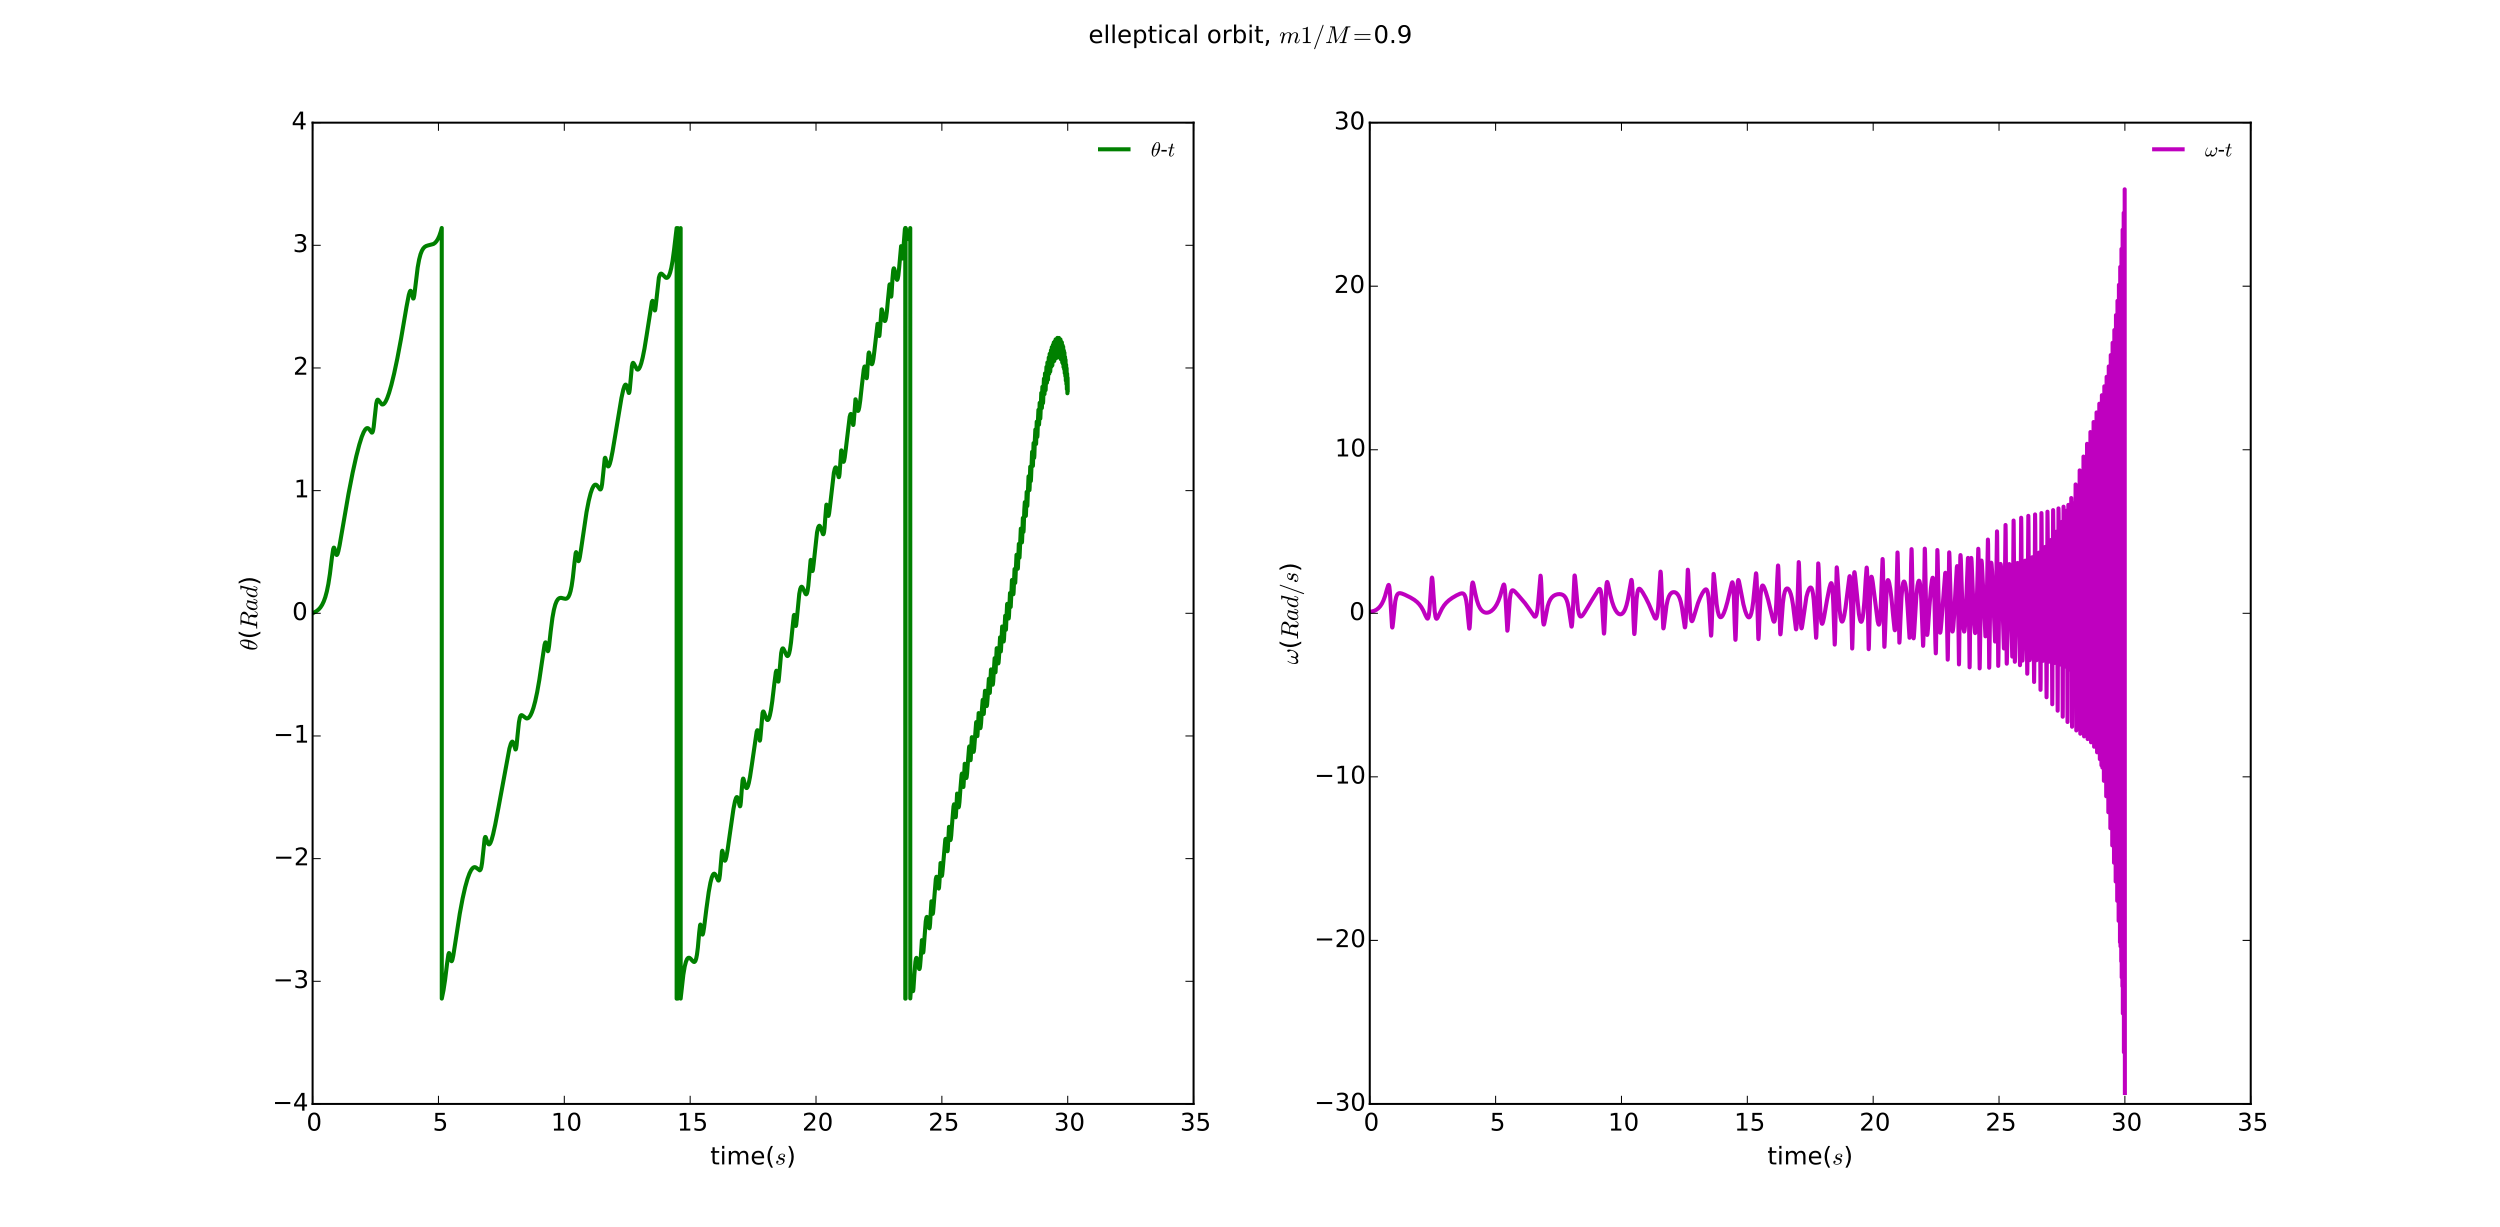 <?xml version="1.0" encoding="utf-8" standalone="no"?>
<!DOCTYPE svg PUBLIC "-//W3C//DTD SVG 1.1//EN"
  "http://www.w3.org/Graphics/SVG/1.1/DTD/svg11.dtd">
<!-- Created with matplotlib (http://matplotlib.org/) -->
<svg height="603pt" version="1.1" viewBox="0 0 1229 603" width="1229pt" xmlns="http://www.w3.org/2000/svg" xmlns:xlink="http://www.w3.org/1999/xlink">
 <defs>
  <style type="text/css">
*{stroke-linecap:butt;stroke-linejoin:round;}
  </style>
 </defs>
 <g id="figure_1">
  <g id="patch_1">
   <path d="
M0 603
L1229.4 603
L1229.4 0
L0 0
z
" style="fill:#ffffff;"/>
  </g>
  <g id="axes_1">
   <g id="patch_2">
    <path d="
M153.675 542.7
L586.759 542.7
L586.759 60.3
L153.675 60.3
z
" style="fill:#ffffff;"/>
   </g>
   <g id="line2d_1">
    <path clip-path="url(#paa341766a5)" d="
M153.675 301.5
L155.605 300.437
L156.645 299.597
L157.536 298.589
L158.365 297.305
L159.157 295.651
L159.924 293.514
L160.679 290.722
L161.421 287.087
L162.176 282.229
L163.19 274.002
L163.797 269.944
L164.081 269.213
L164.23 269.234
L164.403 269.577
L164.762 270.942
L165.269 272.61
L165.517 272.838
L165.702 272.733
L165.95 272.273
L166.333 271
L166.952 268.058
L168.239 260.612
L171.32 242.794
L173.362 232.344
L175.144 224.324
L176.641 218.553
L177.841 214.753
L178.782 212.453
L179.512 211.197
L180.081 210.614
L180.539 210.437
L180.935 210.515
L181.355 210.837
L181.9 211.565
L182.729 212.658
L182.964 212.645
L183.162 212.378
L183.409 211.599
L183.719 209.78
L184.176 205.521
L184.956 198.423
L185.327 196.883
L185.612 196.487
L185.835 196.507
L186.132 196.806
L187.74 198.801
L188.161 198.849
L188.582 198.663
L189.064 198.18
L189.646 197.26
L190.376 195.656
L191.279 193.096
L192.393 189.231
L193.741 183.706
L195.338 176.185
L197.181 166.378
L199.854 150.75
L200.955 145.028
L201.475 143.323
L201.772 142.944
L201.958 143.004
L202.168 143.379
L202.477 144.473
L203.108 146.758
L203.257 146.758
L203.405 146.437
L203.653 145.229
L204.098 141.664
L205.336 131.464
L206.041 127.589
L206.722 125.011
L207.39 123.294
L208.058 122.157
L208.739 121.422
L209.469 120.958
L210.36 120.665
L213.069 119.945
L213.849 119.395
L214.567 118.61
L215.272 117.498
L215.977 115.958
L216.695 113.839
L217.165 112.079
L217.178 490.905
L217.276 490.489
L218.019 486.821
L218.786 481.843
L219.776 473.734
L220.419 469.233
L220.692 468.519
L220.828 468.562
L221.001 468.987
L221.36 470.675
L221.793 472.347
L222.016 472.535
L222.177 472.368
L222.424 471.689
L222.832 469.773
L223.624 464.735
L226.025 449.155
L227.411 441.753
L228.673 436.164
L229.799 432.136
L230.764 429.454
L231.581 427.787
L232.261 426.854
L232.843 426.407
L233.35 426.287
L233.833 426.401
L234.39 426.774
L235.812 427.862
L236.072 427.719
L236.332 427.286
L236.629 426.29
L236.976 424.244
L237.421 420.104
L238.25 412.264
L238.522 411.461
L238.683 411.462
L238.869 411.78
L239.29 413.087
L239.871 414.66
L240.23 415.072
L240.502 415.083
L240.787 414.843
L241.158 414.204
L241.678 412.811
L242.408 410.145
L243.46 405.372
L245.056 396.982
L250.414 368.028
L251.119 365.631
L251.577 364.746
L251.861 364.575
L252.084 364.689
L252.344 365.123
L252.703 366.23
L253.408 368.445
L253.544 368.391
L253.705 367.939
L253.953 366.387
L254.41 361.663
L255.103 355.083
L255.549 352.795
L255.932 351.855
L256.254 351.569
L256.563 351.576
L256.984 351.839
L258.729 353.164
L259.224 353.178
L259.706 352.964
L260.226 352.471
L260.808 351.591
L261.476 350.152
L262.243 347.939
L263.109 344.724
L264.074 340.241
L265.138 334.185
L266.388 325.684
L267.7 316.977
L268.059 315.851
L268.232 315.781
L268.38 316.019
L268.616 316.944
L269.333 320.145
L269.445 320.059
L269.618 319.499
L269.915 317.59
L270.719 310.331
L271.573 303.736
L272.291 299.811
L272.971 297.238
L273.615 295.617
L274.221 294.657
L274.79 294.147
L275.359 293.928
L276.003 293.928
L277.005 294.191
L277.995 294.375
L278.552 294.256
L279.034 293.92
L279.504 293.298
L279.987 292.258
L280.494 290.593
L281.026 288.034
L281.608 284.048
L282.338 277.293
L282.982 271.999
L283.217 271.424
L283.328 271.533
L283.501 272.138
L284.38 275.889
L284.516 275.798
L284.714 275.327
L285.048 273.846
L285.667 269.873
L288.327 251.821
L289.428 246.171
L290.356 242.481
L291.136 240.213
L291.779 238.965
L292.299 238.398
L292.72 238.238
L293.103 238.326
L293.536 238.674
L294.13 239.486
L294.959 240.581
L295.219 240.605
L295.43 240.37
L295.677 239.681
L295.974 238.075
L296.345 234.675
L297.298 225.268
L297.484 225.028
L297.607 225.192
L297.855 226.023
L298.672 228.998
L298.956 229.295
L299.167 229.241
L299.426 228.894
L299.798 227.954
L300.342 225.874
L301.159 221.762
L302.557 213.396
L305.502 195.648
L306.418 191.48
L306.999 189.721
L307.383 189.14
L307.63 189.081
L307.853 189.273
L308.138 189.875
L308.558 191.404
L309.09 193.175
L309.226 193.189
L309.239 193.175
L309.375 192.825
L309.585 191.532
L309.932 187.719
L310.637 180.098
L310.971 178.642
L311.206 178.36
L311.392 178.438
L311.676 178.877
L313.149 181.593
L313.508 181.708
L313.829 181.575
L314.201 181.152
L314.659 180.255
L315.228 178.611
L315.945 175.797
L316.824 171.378
L317.913 164.676
L320.474 148.328
L320.746 147.879
L320.883 147.947
L321.056 148.358
L321.328 149.709
L321.897 152.613
L321.984 152.592
L321.996 152.573
L322.132 152.111
L322.367 150.338
L323.902 136.506
L324.323 135.158
L324.694 134.622
L325.015 134.511
L325.362 134.642
L325.869 135.111
L327.267 136.501
L327.725 136.614
L328.109 136.485
L328.505 136.097
L328.938 135.337
L329.433 133.989
L329.99 131.786
L330.621 128.31
L331.338 123.001
L332.625 112.123
L332.638 490.935
L332.737 490.507
L332.935 490.178
L333.046 490.353
L333.182 490.922
L333.195 112.115
L333.294 112.756
L333.875 116.182
L333.974 116.168
L333.986 116.151
L334.135 115.69
L334.407 113.9
L334.605 112.138
L334.618 490.897
L334.717 489.941
L335.929 479.146
L336.61 475.119
L337.216 472.761
L337.748 471.511
L338.194 470.966
L338.59 470.806
L338.973 470.892
L339.443 471.243
L340.309 472.242
L340.965 472.841
L341.324 472.904
L341.609 472.726
L341.906 472.249
L342.24 471.249
L342.623 469.324
L343.069 465.809
L343.725 458.464
L344.158 454.782
L344.306 454.511
L344.331 454.528
L344.442 454.812
L344.677 456.253
L345.185 459.273
L345.37 459.453
L345.507 459.252
L345.742 458.372
L346.15 455.802
L347.264 446.801
L348.402 438.538
L349.243 433.92
L349.924 431.307
L350.456 430.045
L350.864 429.574
L351.174 429.513
L351.471 429.692
L351.83 430.198
L352.374 431.416
L353.055 432.826
L353.265 432.885
L353.426 432.68
L353.636 431.968
L353.908 430.102
L354.28 425.741
L354.898 418.614
L355.071 418.209
L355.084 418.213
L355.183 418.379
L355.393 419.33
L356.111 422.88
L356.346 423.133
L356.507 423.027
L356.742 422.526
L357.101 421.14
L357.67 417.927
L358.747 410.321
L360.553 397.758
L361.32 393.872
L361.828 392.288
L362.162 391.849
L362.372 391.872
L362.595 392.175
L362.892 393.033
L363.486 395.682
L363.77 396.39
L363.869 396.325
L364.005 395.863
L364.216 394.184
L364.612 388.664
L365.057 383.596
L365.305 382.753
L365.428 382.793
L365.602 383.202
L366.035 385.01
L366.579 386.913
L366.901 387.385
L367.124 387.404
L367.359 387.168
L367.668 386.494
L368.101 384.956
L368.707 381.879
L369.561 376.267
L371.974 359.688
L372.283 358.983
L372.444 358.99
L372.605 359.305
L372.84 360.347
L373.521 364.104
L373.57 364.052
L373.694 363.543
L373.917 361.362
L374.87 350.52
L375.142 349.79
L375.315 349.77
L375.513 350.038
L375.884 351.013
L376.825 353.538
L377.196 353.94
L377.456 353.942
L377.716 353.704
L378.037 353.073
L378.458 351.699
L378.99 349.105
L379.658 344.615
L380.623 336.368
L381.391 330.491
L381.663 329.724
L381.774 329.805
L381.923 330.335
L382.183 332.306
L382.591 335.079
L382.653 335.078
L382.677 335.036
L382.801 334.476
L383.049 331.979
L384.026 321.033
L384.41 319.28
L384.707 318.776
L384.93 318.762
L385.177 319.015
L385.585 319.821
L386.773 322.318
L387.107 322.52
L387.355 322.424
L387.627 322.039
L387.961 321.118
L388.369 319.249
L388.852 315.895
L389.471 309.86
L390.238 302.62
L390.399 302.284
L390.424 302.304
L390.535 302.647
L390.745 304.298
L391.191 307.707
L391.253 307.717
L391.29 307.656
L391.426 307.042
L391.698 304.507
L392.911 291.981
L393.381 289.591
L393.752 288.663
L394.037 288.434
L394.272 288.507
L394.569 288.872
L395.039 289.87
L396.029 292.015
L396.301 292.165
L396.499 292.036
L396.734 291.552
L397.019 290.38
L397.365 287.91
L397.811 282.929
L398.491 275.366
L398.578 275.235
L398.627 275.306
L398.751 275.928
L399.407 280.722
L399.481 280.63
L399.642 279.953
L399.951 277.417
L401.647 261.775
L402.154 259.473
L402.537 258.618
L402.81 258.461
L403.032 258.591
L403.317 259.064
L403.75 260.284
L404.554 262.57
L404.752 262.629
L404.901 262.391
L405.099 261.578
L405.359 259.458
L405.742 254.123
L406.213 248.266
L406.299 248.08
L406.349 248.139
L406.472 248.746
L407.215 253.633
L407.24 253.621
L407.363 253.382
L407.586 252.328
L407.994 249.102
L409.925 232.438
L410.407 230.376
L410.729 229.782
L410.927 229.761
L411.125 230.012
L411.397 230.784
L411.855 232.894
L412.3 234.563
L412.412 234.58
L412.424 234.565
L412.548 234.207
L412.734 232.835
L413.018 228.735
L413.525 221.617
L413.624 221.402
L413.674 221.463
L413.81 222.092
L414.651 227.045
L414.775 226.972
L414.961 226.486
L415.27 224.888
L415.79 220.823
L417.695 204.929
L418.067 203.648
L418.277 203.497
L418.425 203.685
L418.636 204.393
L418.97 206.448
L419.415 208.912
L419.477 208.91
L419.502 208.868
L419.613 208.36
L419.811 206.093
L420.541 196.296
L420.603 196.304
L420.628 196.344
L420.777 196.934
L421.779 202.014
L421.927 201.944
L422.125 201.499
L422.422 200.189
L422.88 197.027
L423.697 189.525
L424.612 181.678
L424.959 180.245
L425.107 180.152
L425.12 180.162
L425.243 180.415
L425.441 181.441
L426.048 185.945
L426.134 185.74
L426.283 184.39
L426.617 178.483
L426.976 173.852
L427.174 173.274
L427.273 173.41
L427.471 174.239
L428.424 178.93
L428.634 179.051
L428.795 178.864
L429.03 178.176
L429.376 176.353
L429.871 172.393
L431.393 159.211
L431.48 159.236
L431.492 159.257
L431.616 159.715
L431.826 161.515
L432.247 165.194
L432.259 165.189
L432.334 164.943
L432.482 163.402
L433.361 152.143
L433.472 152.071
L433.509 152.104
L433.658 152.466
L433.967 153.964
L434.685 157.41
L434.957 157.827
L435.118 157.756
L435.316 157.332
L435.6 156.074
L435.984 153.235
L436.553 147.106
L437.246 140.083
L437.382 139.771
L437.419 139.808
L437.531 140.272
L437.729 142.333
L438.088 145.845
L438.1 145.844
L438.162 145.67
L438.298 144.392
L438.731 137.07
L439.115 132.81
L439.362 131.928
L439.486 131.928
L439.498 131.942
L439.659 132.301
L439.968 133.656
L440.773 137.298
L441.008 137.575
L441.156 137.458
L441.354 136.913
L441.626 135.395
L441.998 131.883
L442.975 121.005
L443.025 121.091
L443.148 121.935
L443.619 127.098
L443.705 126.822
L443.866 125.111
L444.844 112.601
L445.029 112.076
L445.042 490.937
L445.141 490.903
L445.178 490.926
L445.19 112.062
L445.289 112.225
L445.537 113.069
L446.663 117.592
L446.786 117.472
L446.96 116.914
L447.207 115.235
L447.479 112.124
L447.492 490.829
L447.591 489.38
L448.234 481.153
L448.284 481.224
L448.395 482.045
L448.853 487.247
L448.927 487.055
L449.075 485.725
L449.521 478.793
L450.016 472.822
L450.338 471.114
L450.536 470.877
L450.672 471.028
L450.894 471.729
L451.328 474.058
L451.81 476.259
L451.971 476.395
L451.983 476.386
L452.107 476.122
L452.293 475.048
L452.553 471.998
L453.208 462.179
L453.283 462.392
L453.431 464.107
L453.802 468.287
L453.852 468.256
L453.864 468.225
L453.988 467.467
L454.26 463.976
L455.089 452.959
L455.436 451.005
L455.646 450.744
L455.782 450.929
L455.992 451.694
L456.401 454.246
L456.809 456.297
L456.896 456.353
L456.933 456.313
L457.057 455.852
L457.242 454.068
L457.539 448.546
L457.898 443.074
L457.923 443.069
L457.948 443.127
L458.046 443.925
L458.529 449.249
L458.579 449.189
L458.702 448.534
L458.962 445.589
L460.039 432.18
L460.323 431.052
L460.447 431.015
L460.459 431.026
L460.596 431.335
L460.831 432.582
L461.486 436.828
L461.536 436.766
L461.647 436.176
L461.833 433.613
L462.353 424.279
L462.414 424.484
L462.563 426.208
L462.947 430.512
L463.021 430.593
L463.058 430.538
L463.182 429.958
L463.429 427.465
L464.716 412.598
L464.877 412.362
L464.902 412.38
L465.025 412.687
L465.236 414.02
L465.78 418.467
L465.842 418.355
L465.953 417.433
L466.164 413.183
L466.523 406.49
L466.547 406.462
L466.572 406.498
L466.572 406.498
L466.671 407.201
L467.253 412.976
L467.29 412.945
L467.401 412.548
L467.624 410.678
L468.106 404.139
L468.737 396.476
L468.997 395.394
L469.084 395.47
L469.22 396.087
L469.455 398.461
L469.814 401.769
L469.826 401.755
L469.901 401.36
L470.049 398.913
L470.507 390.128
L470.532 390.161
L470.631 390.817
L471.262 396.883
L471.311 396.837
L471.435 396.363
L471.67 394.323
L472.153 387.633
L472.709 380.908
L472.895 380.292
L472.907 380.299
L472.994 380.53
L473.155 381.855
L473.588 386.897
L473.65 386.615
L473.786 384.361
L474.244 375.475
L474.256 375.482
L474.33 375.802
L474.528 378.116
L474.924 382.243
L475.048 382.482
L475.085 382.447
L475.209 382.003
L475.432 380.115
L475.852 374.197
L476.397 367.287
L476.521 366.932
L476.558 366.982
L476.657 367.512
L476.842 370.012
L477.127 373.709
L477.152 373.667
L477.238 372.809
L477.449 367.483
L477.733 362.452
L477.77 362.387
L477.808 362.446
L477.808 362.446
L477.919 363.229
L478.599 369.624
L478.624 369.608
L478.723 369.328
L478.909 367.962
L479.243 363.446
L479.874 355.041
L479.923 354.982
L479.961 355.052
L480.06 355.76
L480.27 359.414
L480.468 361.872
L480.493 361.807
L480.579 360.777
L481.099 350.554
L481.186 350.857
L481.371 352.879
L481.841 357.812
L481.94 357.965
L481.977 357.925
L482.089 357.493
L482.299 355.513
L482.695 349.045
L483.079 344.083
L483.116 344.036
L483.153 344.114
L483.252 344.987
L483.611 350.992
L483.71 350.038
L483.982 342.725
L484.217 339.601
L484.242 339.582
L484.279 339.648
L484.39 340.413
L485.071 347.098
L485.133 347.001
L485.269 346.219
L485.504 343.214
L486.123 333.688
L486.172 333.856
L486.284 335.334
L486.568 340.664
L486.63 340.322
L486.779 336.961
L487.15 329.194
L487.212 329.071
L487.261 329.2
L487.397 330.35
L488.016 336.611
L488.028 336.604
L488.115 336.346
L488.276 334.897
L488.56 329.79
L488.956 323.561
L489.006 323.781
L489.13 325.908
L489.365 330.525
L489.414 330.291
L489.538 327.733
L489.959 318.731
L490.008 318.644
L490.058 318.758
L490.194 319.887
L490.788 326.134
L490.812 326.108
L490.911 325.646
L491.085 323.472
L491.617 313.324
L491.716 314.165
L492.013 320.251
L492.099 319.279
L492.656 307.988
L492.73 308.239
L492.891 309.92
L493.386 315.362
L493.448 315.243
L493.572 314.186
L493.794 309.696
L494.141 302.718
L494.166 302.814
L494.252 304.203
L494.5 309.598
L494.549 309.257
L494.698 305.653
L495.081 297.062
L495.156 296.853
L495.205 296.975
L495.341 298.178
L495.849 304.067
L495.898 303.945
L496.009 302.876
L496.22 298.009
L496.504 291.554
L496.541 291.708
L496.64 293.778
L496.851 298.385
L496.888 298.175
L497.012 295.504
L497.457 285.234
L497.519 285.099
L497.569 285.234
L497.705 286.526
L498.15 292.138
L498.2 292.032
L498.299 291.004
L498.497 285.8
L498.744 279.758
L498.769 279.867
L498.855 281.638
L499.066 286.554
L499.103 286.381
L499.214 284.13
L499.709 272.76
L499.746 272.718
L499.771 272.762
L499.771 272.762
L499.87 273.467
L500.13 277.66
L500.328 279.605
L500.353 279.563
L500.439 278.74
L500.6 274.38
L500.848 267.386
L500.885 267.628
L501.008 271.112
L501.157 274.171
L501.194 274.03
L501.305 271.845
L501.825 259.873
L501.85 259.875
L501.875 259.941
L501.986 260.959
L502.37 266.657
L502.444 266.163
L502.58 262.591
L502.827 254.642
L502.877 255.069
L503.137 261.461
L503.236 260.292
L503.545 250.745
L503.793 246.876
L503.817 246.875
L503.83 246.902
L503.83 246.902
L503.916 247.586
L504.151 252.149
L504.288 253.632
L504.325 253.45
L504.424 251.341
L504.696 241.856
L504.77 243.007
L505.005 248.76
L505.055 248.377
L505.203 244.639
L505.624 234.186
L505.649 234.142
L505.673 234.184
L505.673 234.184
L505.76 235.003
L506.082 240.96
L506.168 239.76
L506.453 229.451
L506.552 231.621
L506.75 236.501
L506.787 236.345
L506.898 234.141
L507.369 222.126
L507.406 222.223
L507.505 223.604
L507.765 229.053
L507.814 228.487
L507.95 222.735
L508.099 217.824
L508.136 218.221
L508.396 225.072
L508.495 223.964
L508.742 215.913
L508.977 211.167
L508.99 211.174
L509.051 211.69
L509.212 215.988
L509.336 218.251
L509.373 217.841
L509.485 213.169
L509.645 207.3
L509.682 207.755
L509.942 214.783
L510.029 213.847
L510.239 206.998
L510.487 201.481
L510.499 201.514
L510.573 202.531
L510.796 208.743
L510.87 207.424
L511.093 198.055
L511.167 199.631
L511.39 205.798
L511.427 205.589
L511.539 203.052
L511.885 193.143
L511.935 193.527
L512.058 197.408
L512.182 200.587
L512.219 200.017
L512.38 191.59
L512.442 190.155
L512.491 190.77
L512.739 198.162
L512.813 197.388
L512.999 191.032
L513.197 186.139
L513.221 186.273
L513.308 188.489
L513.469 193.76
L513.518 192.675
L513.716 183.557
L513.791 185.213
L514.001 191.827
L514.05 191.461
L514.187 187.303
L514.422 180.385
L514.446 180.556
L514.533 183.208
L514.669 188.178
L514.719 187.124
L514.904 178.188
L514.978 179.937
L515.189 186.694
L515.226 186.357
L515.35 182.453
L515.56 175.767
L515.597 176.085
L515.709 180.768
L515.795 183.718
L515.845 182.578
L516.018 173.932
L516.08 175.354
L516.29 182.661
L516.34 182.038
L516.5 175.742
L516.637 172.191
L516.674 172.723
L516.847 180.271
L516.921 177.695
L517.057 170.683
L517.107 171.679
L517.317 179.616
L517.379 178.612
L517.626 169.53
L517.701 171.227
L517.837 177.761
L517.886 176.273
L518.035 168.348
L518.084 169.654
L518.27 177.465
L518.332 176.548
L518.567 167.719
L518.641 170.023
L518.765 176.061
L518.814 174.041
L518.938 166.845
L519 168.634
L519.173 176.127
L519.223 175.256
L519.433 166.699
L519.507 168.896
L519.619 175.186
L519.668 173.5
L519.792 166.114
L519.841 167.644
L520.002 175.563
L520.064 174.383
L520.25 166.411
L520.312 168.204
L520.423 175.027
L520.485 172.26
L520.584 166.13
L520.633 167.755
L520.782 175.726
L520.844 174.418
L521.017 166.845
L521.066 168.469
L521.178 175.603
L521.227 173.364
L521.326 166.866
L521.376 168.825
L521.512 176.611
L521.561 175.56
L521.722 167.968
L521.784 170.359
L521.883 176.867
L521.933 174.074
L522.019 168.318
L522.069 170.689
L522.192 178.198
L522.242 176.899
L522.39 169.808
L522.44 171.954
L522.539 178.83
L522.588 175.636
L522.663 170.471
L522.712 173.082
L522.824 180.485
L522.873 179.064
L522.997 172.331
L523.046 173.865
L523.145 181.525
L523.195 178.403
L523.269 173.375
L523.318 176.904
L523.417 183.445
L523.467 181.524
L523.578 175.488
L523.628 177.805
L523.714 184.872
L523.764 181.353
L523.826 176.873
L523.875 180.614
L523.962 187.099
L524.011 185.147
L524.11 179.309
L524.16 181.581
L524.246 188.826
L524.296 184.651
L524.345 181.019
L524.383 183.573
L524.383 183.573
L524.469 191.334
L524.531 188.345
L524.605 183.713
L524.655 185.892
L524.729 193.333
L524.779 190.059
L524.828 185.706
L524.878 190.045
L524.89 191.814
L524.89 191.814" style="fill:none;stroke:#008000;stroke-linecap:square;stroke-width:2;"/>
   </g>
   <g id="patch_3">
    <path d="
M153.675 60.3
L586.759 60.3" style="fill:none;stroke:#000000;stroke-linecap:square;stroke-linejoin:miter;"/>
   </g>
   <g id="patch_4">
    <path d="
M586.759 542.7
L586.759 60.3" style="fill:none;stroke:#000000;stroke-linecap:square;stroke-linejoin:miter;"/>
   </g>
   <g id="patch_5">
    <path d="
M153.675 542.7
L586.759 542.7" style="fill:none;stroke:#000000;stroke-linecap:square;stroke-linejoin:miter;"/>
   </g>
   <g id="patch_6">
    <path d="
M153.675 542.7
L153.675 60.3" style="fill:none;stroke:#000000;stroke-linecap:square;stroke-linejoin:miter;"/>
   </g>
   <g id="matplotlib.axis_1">
    <g id="xtick_1">
     <g id="line2d_2">
      <defs>
       <path d="
M0 0
L0 -4" id="m93b0483c22" style="stroke:#000000;stroke-width:0.5;"/>
      </defs>
      <g>
       <use style="stroke:#000000;stroke-width:0.5;" x="153.675" xlink:href="#m93b0483c22" y="542.7"/>
      </g>
     </g>
     <g id="line2d_3">
      <defs>
       <path d="
M0 0
L0 4" id="m741efc42ff" style="stroke:#000000;stroke-width:0.5;"/>
      </defs>
      <g>
       <use style="stroke:#000000;stroke-width:0.5;" x="153.675" xlink:href="#m741efc42ff" y="60.3"/>
      </g>
     </g>
     <g id="text_1">
      <!-- 0 -->
      <defs>
       <path d="
M31.781 66.406
Q24.172 66.406 20.328 58.906
Q16.5 51.422 16.5 36.375
Q16.5 21.391 20.328 13.891
Q24.172 6.391 31.781 6.391
Q39.453 6.391 43.281 13.891
Q47.125 21.391 47.125 36.375
Q47.125 51.422 43.281 58.906
Q39.453 66.406 31.781 66.406
M31.781 74.219
Q44.047 74.219 50.516 64.516
Q56.984 54.828 56.984 36.375
Q56.984 17.969 50.516 8.266
Q44.047 -1.422 31.781 -1.422
Q19.531 -1.422 13.062 8.266
Q6.594 17.969 6.594 36.375
Q6.594 54.828 13.062 64.516
Q19.531 74.219 31.781 74.219" id="BitstreamVeraSans-Roman-30"/>
      </defs>
      <g transform="translate(150.652 555.818)scale(0.12 -0.12)">
       <use xlink:href="#BitstreamVeraSans-Roman-30"/>
      </g>
     </g>
    </g>
    <g id="xtick_2">
     <g id="line2d_4">
      <g>
       <use style="stroke:#000000;stroke-width:0.5;" x="215.544" xlink:href="#m93b0483c22" y="542.7"/>
      </g>
     </g>
     <g id="line2d_5">
      <g>
       <use style="stroke:#000000;stroke-width:0.5;" x="215.544" xlink:href="#m741efc42ff" y="60.3"/>
      </g>
     </g>
     <g id="text_2">
      <!-- 5 -->
      <defs>
       <path d="
M10.797 72.906
L49.516 72.906
L49.516 64.594
L19.828 64.594
L19.828 46.734
Q21.969 47.469 24.109 47.828
Q26.266 48.188 28.422 48.188
Q40.625 48.188 47.75 41.5
Q54.891 34.812 54.891 23.391
Q54.891 11.625 47.562 5.094
Q40.234 -1.422 26.906 -1.422
Q22.312 -1.422 17.547 -0.641
Q12.797 0.141 7.719 1.703
L7.719 11.625
Q12.109 9.234 16.797 8.062
Q21.484 6.891 26.703 6.891
Q35.156 6.891 40.078 11.328
Q45.016 15.766 45.016 23.391
Q45.016 31 40.078 35.438
Q35.156 39.891 26.703 39.891
Q22.75 39.891 18.812 39.016
Q14.891 38.141 10.797 36.281
z
" id="BitstreamVeraSans-Roman-35"/>
      </defs>
      <g transform="translate(212.714 555.818)scale(0.12 -0.12)">
       <use xlink:href="#BitstreamVeraSans-Roman-35"/>
      </g>
     </g>
    </g>
    <g id="xtick_3">
     <g id="line2d_6">
      <g>
       <use style="stroke:#000000;stroke-width:0.5;" x="277.413" xlink:href="#m93b0483c22" y="542.7"/>
      </g>
     </g>
     <g id="line2d_7">
      <g>
       <use style="stroke:#000000;stroke-width:0.5;" x="277.413" xlink:href="#m741efc42ff" y="60.3"/>
      </g>
     </g>
     <g id="text_3">
      <!-- 10 -->
      <defs>
       <path d="
M12.406 8.297
L28.516 8.297
L28.516 63.922
L10.984 60.406
L10.984 69.391
L28.422 72.906
L38.281 72.906
L38.281 8.297
L54.391 8.297
L54.391 0
L12.406 0
z
" id="BitstreamVeraSans-Roman-31"/>
      </defs>
      <g transform="translate(270.836 555.818)scale(0.12 -0.12)">
       <use xlink:href="#BitstreamVeraSans-Roman-31"/>
       <use x="63.623" xlink:href="#BitstreamVeraSans-Roman-30"/>
      </g>
     </g>
    </g>
    <g id="xtick_4">
     <g id="line2d_8">
      <g>
       <use style="stroke:#000000;stroke-width:0.5;" x="339.282" xlink:href="#m93b0483c22" y="542.7"/>
      </g>
     </g>
     <g id="line2d_9">
      <g>
       <use style="stroke:#000000;stroke-width:0.5;" x="339.282" xlink:href="#m741efc42ff" y="60.3"/>
      </g>
     </g>
     <g id="text_4">
      <!-- 15 -->
      <g transform="translate(332.831 555.818)scale(0.12 -0.12)">
       <use xlink:href="#BitstreamVeraSans-Roman-31"/>
       <use x="63.623" xlink:href="#BitstreamVeraSans-Roman-35"/>
      </g>
     </g>
    </g>
    <g id="xtick_5">
     <g id="line2d_10">
      <g>
       <use style="stroke:#000000;stroke-width:0.5;" x="401.152" xlink:href="#m93b0483c22" y="542.7"/>
      </g>
     </g>
     <g id="line2d_11">
      <g>
       <use style="stroke:#000000;stroke-width:0.5;" x="401.152" xlink:href="#m741efc42ff" y="60.3"/>
      </g>
     </g>
     <g id="text_5">
      <!-- 20 -->
      <defs>
       <path d="
M19.188 8.297
L53.609 8.297
L53.609 0
L7.328 0
L7.328 8.297
Q12.938 14.109 22.625 23.891
Q32.328 33.688 34.812 36.531
Q39.547 41.844 41.422 45.531
Q43.312 49.219 43.312 52.781
Q43.312 58.594 39.234 62.25
Q35.156 65.922 28.609 65.922
Q23.969 65.922 18.812 64.312
Q13.672 62.703 7.812 59.422
L7.812 69.391
Q13.766 71.781 18.938 73
Q24.125 74.219 28.422 74.219
Q39.75 74.219 46.484 68.547
Q53.219 62.891 53.219 53.422
Q53.219 48.922 51.531 44.891
Q49.859 40.875 45.406 35.406
Q44.188 33.984 37.641 27.219
Q31.109 20.453 19.188 8.297" id="BitstreamVeraSans-Roman-32"/>
      </defs>
      <g transform="translate(394.355 555.818)scale(0.12 -0.12)">
       <use xlink:href="#BitstreamVeraSans-Roman-32"/>
       <use x="63.623" xlink:href="#BitstreamVeraSans-Roman-30"/>
      </g>
     </g>
    </g>
    <g id="xtick_6">
     <g id="line2d_12">
      <g>
       <use style="stroke:#000000;stroke-width:0.5;" x="463.021" xlink:href="#m93b0483c22" y="542.7"/>
      </g>
     </g>
     <g id="line2d_13">
      <g>
       <use style="stroke:#000000;stroke-width:0.5;" x="463.021" xlink:href="#m741efc42ff" y="60.3"/>
      </g>
     </g>
     <g id="text_6">
      <!-- 25 -->
      <g transform="translate(456.35 555.818)scale(0.12 -0.12)">
       <use xlink:href="#BitstreamVeraSans-Roman-32"/>
       <use x="63.623" xlink:href="#BitstreamVeraSans-Roman-35"/>
      </g>
     </g>
    </g>
    <g id="xtick_7">
     <g id="line2d_14">
      <g>
       <use style="stroke:#000000;stroke-width:0.5;" x="524.89" xlink:href="#m93b0483c22" y="542.7"/>
      </g>
     </g>
     <g id="line2d_15">
      <g>
       <use style="stroke:#000000;stroke-width:0.5;" x="524.89" xlink:href="#m741efc42ff" y="60.3"/>
      </g>
     </g>
     <g id="text_7">
      <!-- 30 -->
      <defs>
       <path d="
M40.578 39.312
Q47.656 37.797 51.625 33
Q55.609 28.219 55.609 21.188
Q55.609 10.406 48.188 4.484
Q40.766 -1.422 27.094 -1.422
Q22.516 -1.422 17.656 -0.516
Q12.797 0.391 7.625 2.203
L7.625 11.719
Q11.719 9.328 16.594 8.109
Q21.484 6.891 26.812 6.891
Q36.078 6.891 40.938 10.547
Q45.797 14.203 45.797 21.188
Q45.797 27.641 41.281 31.266
Q36.766 34.906 28.719 34.906
L20.219 34.906
L20.219 43.016
L29.109 43.016
Q36.375 43.016 40.234 45.922
Q44.094 48.828 44.094 54.297
Q44.094 59.906 40.109 62.906
Q36.141 65.922 28.719 65.922
Q24.656 65.922 20.016 65.031
Q15.375 64.156 9.812 62.312
L9.812 71.094
Q15.438 72.656 20.344 73.438
Q25.25 74.219 29.594 74.219
Q40.828 74.219 47.359 69.109
Q53.906 64.016 53.906 55.328
Q53.906 49.266 50.438 45.094
Q46.969 40.922 40.578 39.312" id="BitstreamVeraSans-Roman-33"/>
      </defs>
      <g transform="translate(518.111 555.818)scale(0.12 -0.12)">
       <use xlink:href="#BitstreamVeraSans-Roman-33"/>
       <use x="63.623" xlink:href="#BitstreamVeraSans-Roman-30"/>
      </g>
     </g>
    </g>
    <g id="xtick_8">
     <g id="line2d_16">
      <g>
       <use style="stroke:#000000;stroke-width:0.5;" x="586.759" xlink:href="#m93b0483c22" y="542.7"/>
      </g>
     </g>
     <g id="line2d_17">
      <g>
       <use style="stroke:#000000;stroke-width:0.5;" x="586.759" xlink:href="#m741efc42ff" y="60.3"/>
      </g>
     </g>
     <g id="text_8">
      <!-- 35 -->
      <g transform="translate(580.106 555.818)scale(0.12 -0.12)">
       <use xlink:href="#BitstreamVeraSans-Roman-33"/>
       <use x="63.623" xlink:href="#BitstreamVeraSans-Roman-35"/>
      </g>
     </g>
    </g>
    <g id="text_9">
     <!-- time($s$) -->
     <defs>
      <path d="
M8.016 75.875
L15.828 75.875
Q23.141 64.359 26.781 53.312
Q30.422 42.281 30.422 31.391
Q30.422 20.453 26.781 9.375
Q23.141 -1.703 15.828 -13.188
L8.016 -13.188
Q14.5 -2 17.703 9.062
Q20.906 20.125 20.906 31.391
Q20.906 42.672 17.703 53.656
Q14.5 64.656 8.016 75.875" id="BitstreamVeraSans-Roman-29"/>
      <path d="
M52 44.188
Q55.375 50.25 60.062 53.125
Q64.75 56 71.094 56
Q79.641 56 84.281 50.016
Q88.922 44.047 88.922 33.016
L88.922 0
L79.891 0
L79.891 32.719
Q79.891 40.578 77.094 44.375
Q74.312 48.188 68.609 48.188
Q61.625 48.188 57.562 43.547
Q53.516 38.922 53.516 30.906
L53.516 0
L44.484 0
L44.484 32.719
Q44.484 40.625 41.703 44.406
Q38.922 48.188 33.109 48.188
Q26.219 48.188 22.156 43.531
Q18.109 38.875 18.109 30.906
L18.109 0
L9.078 0
L9.078 54.688
L18.109 54.688
L18.109 46.188
Q21.188 51.219 25.484 53.609
Q29.781 56 35.688 56
Q41.656 56 45.828 52.969
Q50 49.953 52 44.188" id="BitstreamVeraSans-Roman-6d"/>
      <path d="
M8.688 6.109
Q11.375 1.516 19.484 1.516
Q23 1.516 26.172 2.703
Q29.344 3.906 31.422 6.297
Q33.5 8.688 33.5 12.109
Q33.5 14.703 31.641 16.359
Q29.781 18.016 27.094 18.609
L21.688 19.672
Q17.969 20.609 15.578 23.141
Q13.188 25.688 13.188 29.297
Q13.188 33.734 15.594 37.156
Q18.016 40.578 21.969 42.375
Q25.922 44.188 30.172 44.188
Q34.719 44.188 38.297 42.016
Q41.891 39.844 41.891 35.594
Q41.891 33.297 40.594 31.531
Q39.312 29.781 37.016 29.781
Q35.688 29.781 34.734 30.641
Q33.797 31.5 33.797 32.812
Q33.797 33.984 34.453 35.078
Q35.109 36.188 36.203 36.844
Q37.312 37.5 38.484 37.5
Q37.594 39.656 35.172 40.625
Q32.766 41.609 29.984 41.609
Q27.438 41.609 24.891 40.578
Q22.359 39.547 20.812 37.562
Q19.281 35.594 19.281 32.906
Q19.281 31.109 20.547 29.734
Q21.828 28.375 23.688 27.781
L29.5 26.609
Q32.281 26.031 34.594 24.531
Q36.922 23.047 38.25 20.766
Q39.594 18.5 39.594 15.578
Q39.594 11.859 37.516 8.25
Q35.453 4.641 32.422 2.484
Q27.094 -1.125 19.391 -1.125
Q14.062 -1.125 9.609 1.312
Q5.172 3.766 5.172 8.594
Q5.172 11.328 6.75 13.344
Q8.344 15.375 11.078 15.375
Q12.703 15.375 13.797 14.391
Q14.891 13.422 14.891 11.812
Q14.891 9.516 13.172 7.812
Q11.469 6.109 9.188 6.109
z
" id="Cmmi10-73"/>
      <path d="
M9.422 54.688
L18.406 54.688
L18.406 0
L9.422 0
z

M9.422 75.984
L18.406 75.984
L18.406 64.594
L9.422 64.594
z
" id="BitstreamVeraSans-Roman-69"/>
      <path d="
M31 75.875
Q24.469 64.656 21.281 53.656
Q18.109 42.672 18.109 31.391
Q18.109 20.125 21.312 9.062
Q24.516 -2 31 -13.188
L23.188 -13.188
Q15.875 -1.703 12.234 9.375
Q8.594 20.453 8.594 31.391
Q8.594 42.281 12.203 53.312
Q15.828 64.359 23.188 75.875
z
" id="BitstreamVeraSans-Roman-28"/>
      <path d="
M56.203 29.594
L56.203 25.203
L14.891 25.203
Q15.484 15.922 20.484 11.062
Q25.484 6.203 34.422 6.203
Q39.594 6.203 44.453 7.469
Q49.312 8.734 54.109 11.281
L54.109 2.781
Q49.266 0.734 44.188 -0.344
Q39.109 -1.422 33.891 -1.422
Q20.797 -1.422 13.156 6.188
Q5.516 13.812 5.516 26.812
Q5.516 40.234 12.766 48.109
Q20.016 56 32.328 56
Q43.359 56 49.781 48.891
Q56.203 41.797 56.203 29.594
M47.219 32.234
Q47.125 39.594 43.094 43.984
Q39.062 48.391 32.422 48.391
Q24.906 48.391 20.391 44.141
Q15.875 39.891 15.188 32.172
z
" id="BitstreamVeraSans-Roman-65"/>
      <path d="
M18.312 70.219
L18.312 54.688
L36.812 54.688
L36.812 47.703
L18.312 47.703
L18.312 18.016
Q18.312 11.328 20.141 9.422
Q21.969 7.516 27.594 7.516
L36.812 7.516
L36.812 0
L27.594 0
Q17.188 0 13.234 3.875
Q9.281 7.766 9.281 18.016
L9.281 47.703
L2.688 47.703
L2.688 54.688
L9.281 54.688
L9.281 70.219
z
" id="BitstreamVeraSans-Roman-74"/>
     </defs>
     <g transform="translate(349.157 572.432)scale(0.12 -0.12)">
      <use transform="translate(0.0 0.016)" xlink:href="#BitstreamVeraSans-Roman-74"/>
      <use transform="translate(39.209 0.016)" xlink:href="#BitstreamVeraSans-Roman-69"/>
      <use transform="translate(66.992 0.016)" xlink:href="#BitstreamVeraSans-Roman-6d"/>
      <use transform="translate(164.404 0.016)" xlink:href="#BitstreamVeraSans-Roman-65"/>
      <use transform="translate(225.928 0.016)" xlink:href="#BitstreamVeraSans-Roman-28"/>
      <use transform="translate(264.941 0.016)" xlink:href="#Cmmi10-73"/>
      <use transform="translate(311.719 0.016)" xlink:href="#BitstreamVeraSans-Roman-29"/>
     </g>
    </g>
   </g>
   <g id="matplotlib.axis_2">
    <g id="ytick_1">
     <g id="line2d_18">
      <defs>
       <path d="
M0 0
L4 0" id="m728421d6d4" style="stroke:#000000;stroke-width:0.5;"/>
      </defs>
      <g>
       <use style="stroke:#000000;stroke-width:0.5;" x="153.675" xlink:href="#m728421d6d4" y="542.7"/>
      </g>
     </g>
     <g id="line2d_19">
      <defs>
       <path d="
M0 0
L-4 0" id="mcb0005524f" style="stroke:#000000;stroke-width:0.5;"/>
      </defs>
      <g>
       <use style="stroke:#000000;stroke-width:0.5;" x="586.759" xlink:href="#mcb0005524f" y="542.7"/>
      </g>
     </g>
     <g id="text_10">
      <!-- −4 -->
      <defs>
       <path d="
M10.594 35.5
L73.188 35.5
L73.188 27.203
L10.594 27.203
z
" id="BitstreamVeraSans-Roman-2212"/>
       <path d="
M37.797 64.312
L12.891 25.391
L37.797 25.391
z

M35.203 72.906
L47.609 72.906
L47.609 25.391
L58.016 25.391
L58.016 17.188
L47.609 17.188
L47.609 0
L37.797 0
L37.797 17.188
L4.891 17.188
L4.891 26.703
z
" id="BitstreamVeraSans-Roman-34"/>
      </defs>
      <g transform="translate(133.929 546.011)scale(0.12 -0.12)">
       <use xlink:href="#BitstreamVeraSans-Roman-2212"/>
       <use x="83.789" xlink:href="#BitstreamVeraSans-Roman-34"/>
      </g>
     </g>
    </g>
    <g id="ytick_2">
     <g id="line2d_20">
      <g>
       <use style="stroke:#000000;stroke-width:0.5;" x="153.675" xlink:href="#m728421d6d4" y="482.4"/>
      </g>
     </g>
     <g id="line2d_21">
      <g>
       <use style="stroke:#000000;stroke-width:0.5;" x="586.759" xlink:href="#mcb0005524f" y="482.4"/>
      </g>
     </g>
     <g id="text_11">
      <!-- −3 -->
      <g transform="translate(134.218 485.711)scale(0.12 -0.12)">
       <use xlink:href="#BitstreamVeraSans-Roman-2212"/>
       <use x="83.789" xlink:href="#BitstreamVeraSans-Roman-33"/>
      </g>
     </g>
    </g>
    <g id="ytick_3">
     <g id="line2d_22">
      <g>
       <use style="stroke:#000000;stroke-width:0.5;" x="153.675" xlink:href="#m728421d6d4" y="422.1"/>
      </g>
     </g>
     <g id="line2d_23">
      <g>
       <use style="stroke:#000000;stroke-width:0.5;" x="586.759" xlink:href="#mcb0005524f" y="422.1"/>
      </g>
     </g>
     <g id="text_12">
      <!-- −2 -->
      <g transform="translate(134.458 425.411)scale(0.12 -0.12)">
       <use xlink:href="#BitstreamVeraSans-Roman-2212"/>
       <use x="83.789" xlink:href="#BitstreamVeraSans-Roman-32"/>
      </g>
     </g>
    </g>
    <g id="ytick_4">
     <g id="line2d_24">
      <g>
       <use style="stroke:#000000;stroke-width:0.5;" x="153.675" xlink:href="#m728421d6d4" y="361.8"/>
      </g>
     </g>
     <g id="line2d_25">
      <g>
       <use style="stroke:#000000;stroke-width:0.5;" x="586.759" xlink:href="#mcb0005524f" y="361.8"/>
      </g>
     </g>
     <g id="text_13">
      <!-- −1 -->
      <g transform="translate(134.364 365.111)scale(0.12 -0.12)">
       <use xlink:href="#BitstreamVeraSans-Roman-2212"/>
       <use x="83.789" xlink:href="#BitstreamVeraSans-Roman-31"/>
      </g>
     </g>
    </g>
    <g id="ytick_5">
     <g id="line2d_26">
      <g>
       <use style="stroke:#000000;stroke-width:0.5;" x="153.675" xlink:href="#m728421d6d4" y="301.5"/>
      </g>
     </g>
     <g id="line2d_27">
      <g>
       <use style="stroke:#000000;stroke-width:0.5;" x="586.759" xlink:href="#mcb0005524f" y="301.5"/>
      </g>
     </g>
     <g id="text_14">
      <!-- 0 -->
      <g transform="translate(143.628 304.811)scale(0.12 -0.12)">
       <use xlink:href="#BitstreamVeraSans-Roman-30"/>
      </g>
     </g>
    </g>
    <g id="ytick_6">
     <g id="line2d_28">
      <g>
       <use style="stroke:#000000;stroke-width:0.5;" x="153.675" xlink:href="#m728421d6d4" y="241.2"/>
      </g>
     </g>
     <g id="line2d_29">
      <g>
       <use style="stroke:#000000;stroke-width:0.5;" x="586.759" xlink:href="#mcb0005524f" y="241.2"/>
      </g>
     </g>
     <g id="text_15">
      <!-- 1 -->
      <g transform="translate(144.466 244.511)scale(0.12 -0.12)">
       <use xlink:href="#BitstreamVeraSans-Roman-31"/>
      </g>
     </g>
    </g>
    <g id="ytick_7">
     <g id="line2d_30">
      <g>
       <use style="stroke:#000000;stroke-width:0.5;" x="153.675" xlink:href="#m728421d6d4" y="180.9"/>
      </g>
     </g>
     <g id="line2d_31">
      <g>
       <use style="stroke:#000000;stroke-width:0.5;" x="586.759" xlink:href="#mcb0005524f" y="180.9"/>
      </g>
     </g>
     <g id="text_16">
      <!-- 2 -->
      <g transform="translate(144.121 184.211)scale(0.12 -0.12)">
       <use xlink:href="#BitstreamVeraSans-Roman-32"/>
      </g>
     </g>
    </g>
    <g id="ytick_8">
     <g id="line2d_32">
      <g>
       <use style="stroke:#000000;stroke-width:0.5;" x="153.675" xlink:href="#m728421d6d4" y="120.6"/>
      </g>
     </g>
     <g id="line2d_33">
      <g>
       <use style="stroke:#000000;stroke-width:0.5;" x="586.759" xlink:href="#mcb0005524f" y="120.6"/>
      </g>
     </g>
     <g id="text_17">
      <!-- 3 -->
      <g transform="translate(143.917 123.911)scale(0.12 -0.12)">
       <use xlink:href="#BitstreamVeraSans-Roman-33"/>
      </g>
     </g>
    </g>
    <g id="ytick_9">
     <g id="line2d_34">
      <g>
       <use style="stroke:#000000;stroke-width:0.5;" x="153.675" xlink:href="#m728421d6d4" y="60.3"/>
      </g>
     </g>
     <g id="line2d_35">
      <g>
       <use style="stroke:#000000;stroke-width:0.5;" x="586.759" xlink:href="#mcb0005524f" y="60.3"/>
      </g>
     </g>
     <g id="text_18">
      <!-- 4 -->
      <g transform="translate(143.3 63.611)scale(0.12 -0.12)">
       <use xlink:href="#BitstreamVeraSans-Roman-34"/>
      </g>
     </g>
    </g>
    <g id="text_19">
     <!-- $\theta$($Rad$) -->
     <defs>
      <path d="
M16.109 -1.125
Q11.578 -1.125 8.844 2.188
Q6.109 5.516 5.047 10.203
Q4 14.891 4 19.484
L4 19.578
Q4 24.562 4.953 29.922
Q5.906 35.297 7.703 40.641
Q9.516 46 11.625 50.203
Q13.094 53.125 15.406 56.734
Q17.719 60.359 20.578 63.5
Q23.438 66.656 26.734 68.578
Q30.031 70.516 33.406 70.516
L33.5 70.516
Q37.109 70.516 39.516 68.5
Q41.938 66.5 43.281 63.375
Q44.625 60.25 45.156 56.688
Q45.703 53.125 45.703 49.906
Q45.703 42.328 43.656 34.438
Q41.609 26.562 37.984 19.188
Q36.625 16.406 34.203 12.641
Q31.781 8.891 29.078 5.906
Q26.375 2.938 23 0.906
Q19.625 -1.125 16.219 -1.125
z

M16.312 1.516
Q19.625 1.516 22.672 5.047
Q25.734 8.594 28.031 13.641
Q30.328 18.703 32.062 24
Q33.797 29.297 34.625 33.016
L14.203 33.016
Q12.641 26.703 11.766 22.141
Q10.891 17.578 10.891 13.188
Q10.891 1.516 16.312 1.516
M14.984 36.531
L35.5 36.531
Q36.578 40.922 37.203 43.875
Q37.844 46.828 38.281 50.094
Q38.719 53.375 38.719 56.203
Q38.719 67.922 33.406 67.922
Q27.047 67.922 22.438 57.688
Q17.828 47.469 14.984 36.531" id="Cmmi10-b5"/>
      <path d="
M17.391 -1.125
Q11.078 -1.125 7.438 3.641
Q3.812 8.406 3.812 14.891
Q3.812 21.297 7.125 28.172
Q10.453 35.062 16.094 39.625
Q21.734 44.188 28.219 44.188
Q31.203 44.188 33.547 42.578
Q35.891 40.969 37.203 38.188
Q38.328 42.188 41.609 42.188
Q42.875 42.188 43.719 41.422
Q44.578 40.672 44.578 39.406
Q44.578 39.109 44.547 38.953
Q44.531 38.812 44.484 38.625
L37.5 10.688
Q36.812 7.719 36.812 5.812
Q36.812 1.516 39.703 1.516
Q42.828 1.516 44.453 5.484
Q46.094 9.469 47.219 14.703
Q47.406 15.281 48 15.281
L49.219 15.281
Q49.609 15.281 49.844 14.938
Q50.094 14.594 50.094 14.312
Q48.344 7.328 46.266 3.094
Q44.188 -1.125 39.5 -1.125
Q36.141 -1.125 33.547 0.844
Q30.953 2.828 30.328 6.109
Q23.875 -1.125 17.391 -1.125
M17.484 1.516
Q21.094 1.516 24.484 4.219
Q27.875 6.938 30.328 10.594
Q30.422 10.688 30.422 10.891
L35.797 32.625
L35.891 32.906
Q35.297 36.469 33.312 39.031
Q31.344 41.609 27.984 41.609
Q24.609 41.609 21.703 38.844
Q18.797 36.078 16.797 32.328
Q14.844 28.328 13.062 21.344
Q11.281 14.359 11.281 10.5
Q11.281 7.031 12.766 4.266
Q14.266 1.516 17.484 1.516" id="Cmmi10-61"/>
      <path d="
M4.891 0
Q3.906 0 3.906 1.312
Q3.953 1.562 4.094 2.172
Q4.25 2.781 4.516 3.141
Q4.781 3.516 5.172 3.516
Q11.281 3.516 13.719 4.203
Q14.984 4.641 15.578 6.891
L29.297 61.812
Q29.5 62.797 29.5 63.188
Q29.5 64.266 28.328 64.406
Q26.422 64.797 21.094 64.797
Q20.125 64.797 20.125 66.109
Q20.172 66.359 20.312 66.969
Q20.453 67.578 20.719 67.938
Q21 68.312 21.391 68.312
L51.703 68.312
Q55.328 68.312 59.234 67.484
Q63.141 66.656 66.406 64.875
Q69.672 63.094 71.766 60.125
Q73.875 57.172 73.875 53.219
Q73.875 48.188 70.547 44.234
Q67.234 40.281 62.156 37.625
Q57.078 34.969 52.297 33.891
Q56.203 32.469 58.688 29.359
Q61.188 26.266 61.188 22.219
Q61.188 21.688 61.156 21.406
Q61.141 21.141 61.078 20.797
L60.297 11.922
Q60.203 9.969 60.109 8.594
Q60.016 7.234 60.016 6.391
Q60.016 3.656 60.812 2.016
Q61.625 0.391 64.016 0.391
Q67.141 0.391 69.5 3.297
Q71.875 6.203 72.609 9.625
Q73.047 10.5 73.578 10.5
L74.516 10.5
Q75.484 10.5 75.484 9.188
Q74.75 6.297 73.156 3.703
Q71.578 1.125 69.156 -0.531
Q66.75 -2.203 63.922 -2.203
Q58.062 -2.203 53.938 0.406
Q49.812 3.031 49.812 8.594
Q49.812 10.688 50.203 12.312
L52.391 21.188
Q52.781 22.406 52.781 24.031
Q52.781 28.172 49.969 30.531
Q47.172 32.906 42.922 32.906
L30.609 32.906
L24.031 6.5
Q23.781 5.672 23.781 5.078
Q23.781 4.047 25 3.906
Q26.906 3.516 32.172 3.516
Q33.203 3.516 33.203 2.203
Q32.859 0.781 32.656 0.391
Q32.469 0 31.5 0
z

M31.203 35.5
L42.281 35.5
Q53.172 35.5 58.688 41.016
Q61.234 43.562 62.719 47.484
Q64.203 51.422 64.203 55.328
Q64.203 59.031 62.031 61.125
Q59.859 63.234 56.656 64.016
Q53.469 64.797 49.609 64.797
L42.922 64.797
Q40.188 64.797 39.297 64.328
Q38.422 63.875 37.703 61.375
z
" id="Cmmi10-52"/>
      <path d="
M17.391 -1.125
Q11.078 -1.125 7.438 3.641
Q3.812 8.406 3.812 14.891
Q3.812 21.297 7.125 28.172
Q10.453 35.062 16.094 39.625
Q21.734 44.188 28.219 44.188
Q31.156 44.188 33.516 42.547
Q35.891 40.922 37.203 38.188
L42.828 60.5
Q43.219 62.203 43.312 63.188
Q43.312 64.797 36.812 64.797
Q35.797 64.797 35.797 66.109
Q35.844 66.359 36.016 66.984
Q36.188 67.625 36.453 67.969
Q36.719 68.312 37.203 68.312
L50.688 69.391
Q51.906 69.391 51.906 68.109
L37.5 10.594
Q36.812 8.938 36.812 5.812
Q36.812 1.516 39.703 1.516
Q42.828 1.516 44.453 5.484
Q46.094 9.469 47.219 14.703
Q47.406 15.281 48 15.281
L49.219 15.281
Q49.609 15.281 49.844 14.938
Q50.094 14.594 50.094 14.312
Q48.344 7.328 46.266 3.094
Q44.188 -1.125 39.5 -1.125
Q36.141 -1.125 33.547 0.844
Q30.953 2.828 30.328 6.109
Q23.875 -1.125 17.391 -1.125
M17.484 1.516
Q21.094 1.516 24.484 4.219
Q27.875 6.938 30.328 10.594
Q30.422 10.688 30.422 10.984
L35.891 33.016
Q35.297 36.531 33.297 39.062
Q31.297 41.609 27.984 41.609
Q24.609 41.609 21.703 38.844
Q18.797 36.078 16.797 32.328
Q14.844 28.328 13.062 21.344
Q11.281 14.359 11.281 10.5
Q11.281 7.031 12.766 4.266
Q14.266 1.516 17.484 1.516" id="Cmmi10-64"/>
     </defs>
     <g transform="translate(126.433 319.86)rotate(-90.0)scale(0.12 -0.12)">
      <use transform="translate(0.0 0.125)" xlink:href="#Cmmi10-b5"/>
      <use transform="translate(46.924 0.125)" xlink:href="#BitstreamVeraSans-Roman-28"/>
      <use transform="translate(85.938 0.125)" xlink:href="#Cmmi10-52"/>
      <use transform="translate(161.816 0.125)" xlink:href="#Cmmi10-61"/>
      <use transform="translate(214.6 0.125)" xlink:href="#Cmmi10-64"/>
      <use transform="translate(266.602 0.125)" xlink:href="#BitstreamVeraSans-Roman-29"/>
     </g>
    </g>
   </g>
   <g id="legend_1">
    <g id="line2d_36">
     <path d="
M540.777 73.393
L554.772 73.393" style="fill:none;stroke:#008000;stroke-linecap:square;stroke-width:2;"/>
    </g>
    <g id="line2d_37"/>
    <g id="text_20">
     <!-- $\theta$-$t$ -->
     <defs>
      <path d="
M4.891 31.391
L31.203 31.391
L31.203 23.391
L4.891 23.391
z
" id="BitstreamVeraSans-Roman-2d"/>
      <path d="
M6.203 8.109
Q6.203 9.578 6.5 10.891
L13.719 39.594
L3.219 39.594
Q2.203 39.594 2.203 40.922
Q2.594 43.109 3.516 43.109
L14.594 43.109
L18.609 59.422
Q19 60.75 20.172 61.672
Q21.344 62.594 22.797 62.594
Q24.078 62.594 24.922 61.828
Q25.781 61.078 25.781 59.812
Q25.781 59.516 25.75 59.344
Q25.734 59.188 25.688 58.984
L21.688 43.109
L31.984 43.109
Q33.016 43.109 33.016 41.797
Q32.953 41.547 32.812 40.953
Q32.672 40.375 32.422 39.984
Q32.172 39.594 31.688 39.594
L20.797 39.594
L13.625 10.688
Q12.891 7.859 12.891 5.812
Q12.891 1.516 15.828 1.516
Q20.219 1.516 23.609 5.641
Q27 9.766 28.812 14.703
Q29.203 15.281 29.594 15.281
L30.812 15.281
Q31.203 15.281 31.438 15.016
Q31.688 14.75 31.688 14.406
Q31.688 14.203 31.594 14.109
Q29.391 8.062 25.188 3.469
Q21 -1.125 15.578 -1.125
Q11.625 -1.125 8.906 1.453
Q6.203 4.047 6.203 8.109" id="Cmmi10-74"/>
     </defs>
     <g transform="translate(565.767 76.892)scale(0.1 -0.1)">
      <use transform="translate(0.0 0.484)" xlink:href="#Cmmi10-b5"/>
      <use transform="translate(46.924 0.484)" xlink:href="#BitstreamVeraSans-Roman-2d"/>
      <use transform="translate(83.008 0.484)" xlink:href="#Cmmi10-74"/>
     </g>
    </g>
   </g>
  </g>
  <g id="axes_2">
   <g id="patch_7">
    <path d="
M673.376 542.7
L1106.46 542.7
L1106.46 60.3
L673.376 60.3
z
" style="fill:#ffffff;"/>
   </g>
   <g id="line2d_38">
    <path clip-path="url(#p9b96c9b755)" d="
M673.376 300.696
L674.527 300.586
L675.64 300.258
L676.68 299.719
L677.645 298.966
L678.523 297.996
L679.34 296.759
L680.12 295.16
L680.874 293.083
L681.765 289.913
L682.458 287.707
L682.681 287.534
L682.817 287.715
L683.003 288.459
L683.238 290.481
L683.56 295.502
L684.327 308.221
L684.45 308.498
L684.488 308.459
L684.611 307.971
L684.859 305.803
L685.898 295.669
L686.356 293.56
L686.802 292.453
L687.247 291.894
L687.717 291.644
L688.286 291.599
L689.115 291.778
L690.576 292.356
L693.261 293.675
L695.228 294.865
L696.626 295.962
L697.752 297.125
L698.73 298.456
L699.658 300.107
L700.833 302.723
L701.502 303.97
L701.786 304.132
L701.972 303.998
L702.182 303.515
L702.442 302.257
L702.751 299.517
L703.172 293.479
L703.816 284.432
L703.976 283.942
L704.001 283.962
L704.1 284.292
L704.286 285.902
L704.669 291.744
L705.3 300.559
L705.684 303.177
L705.993 304.039
L706.228 304.19
L706.451 304.066
L706.798 303.557
L707.54 301.957
L708.852 299.249
L709.891 297.625
L711.005 296.297
L712.292 295.111
L713.9 293.942
L716.016 292.69
L717.773 291.873
L718.664 291.677
L719.221 291.764
L719.654 292.06
L720.038 292.609
L720.409 293.56
L720.792 295.223
L721.188 298.023
L721.671 303.221
L722.24 308.882
L722.327 309.032
L722.376 308.968
L722.488 308.386
L722.686 305.819
L723.094 296.58
L723.552 288.353
L723.836 286.508
L723.997 286.335
L724.01 286.341
L724.146 286.553
L724.406 287.479
L725.21 291.578
L726.027 295.063
L726.769 297.298
L727.511 298.852
L728.254 299.913
L729.009 300.617
L729.776 301.034
L730.555 301.21
L731.372 301.167
L732.226 300.898
L733.117 300.38
L734.032 299.585
L734.936 298.498
L735.814 297.082
L736.656 295.288
L737.472 293.005
L738.45 289.536
L739.106 287.509
L739.328 287.336
L739.465 287.514
L739.638 288.194
L739.861 290.08
L740.157 294.834
L740.999 310.054
L741.061 309.986
L741.185 309.221
L741.444 305.71
L742.236 294.496
L742.645 291.828
L743.016 290.681
L743.362 290.251
L743.696 290.175
L744.105 290.336
L744.748 290.868
L746.196 292.43
L749.685 296.517
L751.381 298.862
L754.326 303.089
L754.66 303.148
L754.919 302.968
L755.192 302.477
L755.501 301.395
L755.847 299.278
L756.243 295.349
L757.308 282.999
L757.357 283.079
L757.481 283.841
L757.691 286.953
L758.223 299.746
L758.607 305.742
L758.854 306.998
L758.966 307.047
L758.99 307.025
L759.139 306.68
L759.436 305.294
L760.847 297.998
L761.502 296.013
L762.171 294.659
L762.888 293.687
L763.68 292.981
L764.583 292.472
L765.598 292.157
L766.65 292.059
L767.59 292.188
L768.37 292.513
L769.026 293.031
L769.595 293.769
L770.127 294.844
L770.634 296.403
L771.142 298.743
L771.698 302.478
L772.515 307.992
L772.602 308.055
L772.639 308.013
L772.75 307.592
L772.923 305.917
L773.183 300.865
L774 283.113
L774.099 282.896
L774.136 282.94
L774.247 283.425
L774.482 285.723
L775.707 299.496
L776.153 301.689
L776.561 302.704
L776.908 303.054
L777.229 303.091
L777.601 302.895
L778.133 302.331
L779.024 301.012
L782.488 295.201
L785.904 289.705
L786.275 289.504
L786.51 289.595
L786.745 289.965
L787.005 290.867
L787.289 292.762
L787.611 296.576
L788.057 305.062
L788.465 311.337
L788.527 311.474
L788.576 311.361
L788.688 310.36
L788.898 305.98
L789.678 287.863
L789.95 286.225
L790.111 286.083
L790.123 286.091
L790.271 286.332
L790.556 287.333
L791.633 292.479
L792.511 295.878
L793.34 298.245
L794.157 299.938
L794.924 301.047
L795.617 301.686
L796.236 301.97
L796.793 301.987
L797.325 301.773
L797.857 301.31
L798.413 300.517
L798.995 299.285
L799.601 297.457
L800.232 294.808
L800.925 290.856
L801.915 285.157
L802.027 285.071
L802.064 285.108
L802.187 285.525
L802.361 287.057
L802.596 291.379
L803.029 304.681
L803.351 311.345
L803.437 311.688
L803.487 311.598
L803.61 310.581
L803.883 305.838
L804.539 294.646
L804.934 291.389
L805.293 290.006
L805.615 289.508
L805.912 289.418
L806.246 289.573
L806.741 290.085
L807.595 291.335
L809.092 293.958
L810.626 297.072
L812.136 300.671
L813.423 303.612
L813.831 304.076
L814.066 304.078
L814.277 303.832
L814.524 303.136
L814.809 301.6
L815.143 298.458
L815.564 292.061
L816.269 281.101
L816.331 281.005
L816.368 281.078
L816.479 281.93
L816.677 285.791
L817.642 308.812
L817.729 308.924
L817.779 308.865
L817.915 308.338
L818.212 306.068
L819.251 297.688
L819.833 294.948
L820.402 293.267
L820.983 292.199
L821.577 291.549
L822.184 291.198
L822.815 291.085
L823.446 291.195
L824.064 291.528
L824.671 292.116
L825.24 292.988
L825.784 294.24
L826.316 296.046
L826.849 298.681
L827.442 302.863
L828.234 308.346
L828.333 308.428
L828.371 308.379
L828.482 307.92
L828.655 306.086
L828.903 300.695
L829.719 280.069
L829.732 280.072
L829.794 280.28
L829.942 281.92
L830.276 289.017
L830.87 300.622
L831.241 304.1
L831.538 305.212
L831.761 305.387
L831.947 305.237
L832.244 304.627
L832.813 302.821
L834.706 296.571
L835.82 293.779
L836.933 291.563
L837.812 290.255
L838.369 289.772
L838.715 289.726
L838.987 289.914
L839.259 290.401
L839.556 291.446
L839.878 293.501
L840.225 297.334
L840.658 305.036
L841.128 312.416
L841.165 312.486
L841.202 312.427
L841.202 312.427
L841.301 311.58
L841.474 307.594
L842.378 282.15
L842.427 282.137
L842.464 282.206
L842.6 282.922
L842.91 286.144
L843.912 297.026
L844.456 300.467
L844.951 302.3
L845.385 303.14
L845.743 303.417
L846.065 303.405
L846.424 303.152
L846.882 302.527
L847.488 301.283
L848.268 299.127
L849.196 295.871
L850.272 291.228
L851.386 286.535
L851.621 286.244
L851.745 286.385
L851.906 287.025
L852.116 288.974
L852.376 293.863
L852.759 306.296
L853.093 314.414
L853.143 314.538
L853.18 314.397
L853.291 312.816
L853.527 305.316
L854.071 288.678
L854.356 285.654
L854.566 285.136
L854.677 285.231
L854.875 285.799
L855.296 287.87
L857.041 297.017
L857.919 300.295
L858.649 302.239
L859.206 303.169
L859.614 303.483
L859.924 303.476
L860.221 303.238
L860.555 302.654
L860.938 301.498
L861.372 299.433
L861.854 295.965
L862.423 290.072
L863.215 281.92
L863.277 281.846
L863.327 281.93
L863.438 282.683
L863.611 285.775
L863.871 295.278
L864.378 313.872
L864.453 314.192
L864.502 313.998
L864.638 312.091
L865.034 301.774
L865.492 292.789
L865.863 289.376
L866.185 288.145
L866.445 287.837
L866.668 287.882
L866.952 288.211
L867.41 289.138
L868.152 291.207
L869.217 294.873
L870.454 299.975
L871.704 304.994
L872.05 305.619
L872.223 305.601
L872.384 305.303
L872.595 304.381
L872.867 302.005
L873.189 296.976
L873.659 285.451
L874.042 278.14
L874.092 278.004
L874.141 278.151
L874.253 279.611
L874.451 286.025
L875.144 311.459
L875.243 311.846
L875.292 311.756
L875.416 310.893
L875.713 306.777
L876.468 296.53
L876.963 292.784
L877.433 290.778
L877.878 289.763
L878.274 289.348
L878.633 289.268
L878.992 289.421
L879.4 289.855
L879.87 290.703
L880.378 292.098
L880.91 294.252
L881.454 297.449
L882.048 302.368
L882.89 309.323
L882.976 309.405
L883.013 309.352
L883.125 308.814
L883.298 306.58
L883.545 299.79
L884.251 276.329
L884.288 276.44
L884.387 277.731
L884.597 284.233
L885.265 306.213
L885.525 308.681
L885.649 308.89
L885.686 308.862
L885.81 308.526
L886.07 306.995
L888.012 293.517
L888.681 291.053
L889.287 289.596
L889.769 288.95
L890.104 288.813
L890.363 288.929
L890.636 289.319
L890.945 290.214
L891.279 291.946
L891.638 295.122
L892.034 300.882
L892.789 313.545
L892.838 313.421
L892.937 312.262
L893.11 306.946
L893.84 276.971
L893.902 277.211
L894.038 279.206
L894.397 288.98
L894.929 301.242
L895.301 305.331
L895.585 306.533
L895.783 306.669
L895.944 306.468
L896.216 305.67
L896.686 303.465
L898.184 294.808
L899.322 289.074
L899.904 287.073
L900.201 286.662
L900.349 286.736
L900.51 287.122
L900.72 288.302
L900.968 291.132
L901.252 297.218
L901.933 316.881
L902.02 316.069
L902.168 310.947
L902.91 278.969
L902.948 278.917
L902.985 278.986
L902.985 278.986
L903.096 279.789
L903.356 283.748
L904.321 299.384
L904.791 303.403
L905.175 305.08
L905.472 305.567
L905.67 305.559
L905.893 305.27
L906.202 304.441
L906.647 302.515
L907.254 298.786
L908.07 292.247
L909.172 283.495
L909.32 283.23
L909.345 283.247
L909.444 283.538
L909.592 284.833
L909.79 288.82
L910.05 299.218
L910.52 318.809
L910.533 318.808
L910.582 318.382
L910.706 314.542
L911.523 281.621
L911.646 281.28
L911.684 281.326
L911.807 281.846
L912.079 284.235
L913.837 301.863
L914.356 304.551
L914.727 305.525
L914.975 305.686
L915.148 305.548
L915.383 305.005
L915.693 303.619
L916.076 300.735
L916.534 295.434
L917.165 285.131
L917.611 279.18
L917.672 279.02
L917.722 279.115
L917.821 280.038
L917.982 284.222
L918.229 298.102
L918.625 319.012
L918.65 319.133
L918.675 319.075
L918.675 319.075
L918.761 317.586
L918.972 308.486
L919.467 288.52
L919.764 284.3
L919.986 283.512
L920.098 283.583
L920.271 284.101
L920.605 285.968
L921.31 291.476
L923.055 305.3
L923.451 306.897
L923.661 307.092
L923.785 306.915
L923.971 306.153
L924.218 303.995
L924.528 299.004
L924.924 288.468
L925.456 274.87
L925.48 274.82
L925.505 274.875
L925.505 274.875
L925.579 275.737
L925.728 281.043
L926.025 302.985
L926.322 317.699
L926.371 317.981
L926.421 317.694
L926.544 315.038
L927.547 287.725
L927.868 285.613
L928.104 285.171
L928.252 285.221
L928.45 285.586
L928.772 286.741
L929.242 289.383
L929.848 294.183
L930.615 302.243
L931.346 309.377
L931.519 309.842
L931.544 309.827
L931.643 309.508
L931.803 307.935
L932.026 302.972
L932.335 289.983
L932.793 271.635
L932.806 271.603
L932.818 271.613
L932.818 271.613
L932.88 272.309
L933.016 277.688
L933.721 315.932
L933.758 315.799
L933.882 314.18
L934.229 305.399
L934.773 293.639
L935.206 288.679
L935.59 286.548
L935.887 285.917
L936.085 285.893
L936.283 286.157
L936.555 286.976
L936.901 288.818
L937.31 292.33
L937.768 298.428
L938.72 313.525
L938.795 313.261
L938.918 311.365
L939.104 304.278
L939.5 277.035
L939.71 269.953
L939.723 269.968
L939.784 270.818
L939.933 277.457
L940.601 313.1
L940.725 313.806
L940.762 313.73
L940.873 312.9
L941.133 308.832
L942.111 292.575
L942.618 287.988
L943.026 286.003
L943.311 285.474
L943.472 285.51
L943.645 285.856
L943.88 286.93
L944.165 289.42
L944.487 294.401
L944.87 304.285
L945.39 317.486
L945.402 317.481
L945.464 316.97
L945.588 313.109
L945.798 297.616
L946.194 269.947
L946.231 269.722
L946.256 269.839
L946.256 269.839
L946.343 271.761
L946.565 283.628
L947.048 307.756
L947.308 311.875
L947.407 312.129
L947.444 312.083
L947.555 311.561
L947.79 309.127
L948.508 298.275
L949.238 289.11
L949.745 285.127
L950.055 284.043
L950.179 284.017
L950.191 284.03
L950.315 284.344
L950.5 285.568
L950.735 288.909
L951.008 296.408
L951.441 316.355
L951.626 321.178
L951.651 321.105
L951.725 319.503
L951.874 309.736
L952.393 270.397
L952.431 270.602
L952.542 273.303
L952.876 289.553
L953.309 306.043
L953.606 310.484
L953.779 311.029
L953.792 311.022
L953.891 310.778
L954.076 309.563
L954.423 305.54
L956.254 281.712
L956.353 281.581
L956.39 281.626
L956.502 282.146
L956.662 284.208
L956.873 290.279
L957.145 305.7
L957.491 324.283
L957.504 324.254
L957.566 322.866
L957.702 312.756
L958.197 271.723
L958.234 271.538
L958.271 271.701
L958.271 271.701
L958.382 273.829
L958.692 285.74
L959.236 304.162
L959.583 309.474
L959.805 310.47
L959.892 310.423
L960.028 309.919
L960.263 307.988
L960.647 302.666
L961.364 288.919
L961.971 278.868
L962.107 278.294
L962.144 278.374
L962.243 279.245
L962.391 282.945
L962.602 295.085
L963.023 326.62
L963.084 325.33
L963.221 314.217
L963.678 273.996
L963.777 272.882
L963.827 273.074
L963.951 275.074
L964.285 285.393
L964.94 304.103
L965.312 309.4
L965.547 310.49
L965.621 310.472
L965.646 310.428
L965.782 309.85
L966.005 307.72
L966.339 301.986
L966.834 289.054
L967.428 274.447
L967.477 274.269
L967.514 274.383
L967.514 274.383
L967.601 275.674
L967.749 282.299
L967.984 306.157
L968.244 328.057
L968.269 327.929
L968.343 324.733
L968.566 300.698
L968.875 277.067
L969.061 274.272
L969.11 274.439
L969.247 276.144
L969.568 283.904
L970.509 307.053
L970.855 310.871
L970.991 311.229
L971.028 311.199
L971.127 310.836
L971.301 309.154
L971.56 303.955
L971.919 291.487
L972.513 269.779
L972.538 269.829
L972.612 271.189
L972.748 279.572
L973.033 317.522
L973.194 328.585
L973.219 328.395
L973.305 324.122
L974.011 275.915
L974.097 275.573
L974.147 275.696
L974.283 276.93
L974.567 282.161
L976.04 312.821
L976.089 312.785
L976.102 312.751
L976.213 311.943
L976.386 308.674
L976.634 299.088
L977.252 265.257
L977.351 267.593
L977.488 280.492
L977.884 328.26
L977.933 327.279
L978.069 317.674
L978.564 281.501
L978.812 276.881
L978.898 276.619
L978.948 276.698
L979.071 277.494
L979.307 280.782
L979.715 290.08
L980.767 315.386
L980.816 315.222
L980.927 313.636
L981.101 307.098
L981.361 287.102
L981.719 261.225
L981.732 261.301
L981.794 263.443
L981.93 278.71
L982.326 327.347
L982.338 327.249
L982.425 324.11
L982.784 296.472
L983.118 281.286
L983.378 277.462
L983.476 277.238
L983.514 277.295
L983.625 277.874
L983.835 280.44
L984.157 287.571
L984.615 303.385
L985.11 318.704
L985.147 318.797
L985.172 318.695
L985.172 318.695
L985.258 317.146
L985.407 309.261
L985.667 279.678
L985.914 258.085
L985.939 258.31
L986.013 262.589
L986.199 291.614
L986.483 325.804
L986.52 326.27
L986.558 325.939
L986.558 325.939
L986.669 321.409
L987.473 280.048
L987.721 277.384
L987.783 277.294
L987.832 277.374
L987.956 278.144
L988.166 281.297
L988.451 289.442
L988.847 308.299
L989.218 322.784
L989.255 322.499
L989.342 319.437
L989.503 303.301
L989.874 255.905
L989.923 257.287
L990.047 271.673
L990.468 325.123
L990.492 325.337
L990.517 325.258
L990.517 325.258
L990.604 323.083
L990.864 308.001
L991.346 283.973
L991.656 277.56
L991.816 276.749
L991.841 276.775
L991.928 277.194
L992.089 279.397
L992.311 285.965
L992.608 302.348
L993.029 327.003
L993.054 326.766
L993.14 322.471
L993.301 299.017
L993.598 254.528
L993.623 254.733
L993.697 259.817
L993.945 300.514
L994.205 324.256
L994.254 324.752
L994.304 324.278
L994.44 319.418
L995.392 277.017
L995.578 275.616
L995.59 275.626
L995.665 275.993
L995.801 278.155
L995.999 285.539
L996.259 304.872
L996.593 331.206
L996.63 330.705
L996.716 323.781
L996.914 282.086
L997.125 253.592
L997.137 253.759
L997.211 258.795
L997.484 302.376
L997.744 323.984
L997.793 324.514
L997.843 324.167
L997.966 320.401
L998.35 298.6
L998.82 277.747
L999.068 273.934
L999.092 273.926
L999.105 273.952
L999.105 273.952
L999.179 274.558
L999.315 278.02
L999.513 290.232
L999.958 335.254
L1000.05 329.127
L1000.22 288.464
L1000.44 252.886
L1000.45 253.036
L1000.53 258.041
L1000.82 304.187
L1001.08 324.064
L1001.13 324.574
L1001.2 324.067
L1001.33 319.561
L1001.73 295.838
L1002.19 274.179
L1002.36 271.673
L1002.38 271.722
L1002.46 272.643
L1002.59 278.057
L1002.78 295.975
L1003.11 339.124
L1003.18 335.108
L1003.31 302.695
L1003.57 252.233
L1003.62 254.108
L1003.77 273.316
L1004.18 322.641
L1004.29 324.861
L1004.33 324.647
L1004.44 321.726
L1004.7 306.736
L1005.33 270.197
L1005.43 268.86
L1005.48 269.148
L1005.58 272.239
L1005.72 285.377
L1006.08 342.775
L1006.17 334.03
L1006.53 251.551
L1006.62 256.951
L1007.26 325.313
L1007.32 324.731
L1007.46 319.736
L1007.77 297.593
L1008.26 266.004
L1008.31 265.438
L1008.36 265.857
L1008.46 270.536
L1008.61 290.678
L1008.89 346.206
L1008.95 339.991
L1009.14 278.527
L1009.31 250.768
L1009.34 251.162
L1009.44 259.721
L1010.04 325.839
L1010.07 325.911
L1010.08 325.864
L1010.08 325.864
L1010.15 324.486
L1010.32 316.082
L1010.74 277.849
L1011.02 261.355
L1011.05 261.453
L1011.12 264.36
L1011.24 280.791
L1011.54 349.378
L1011.61 338.075
L1011.95 249.935
L1012.01 252.339
L1012.18 274.893
L1012.6 324.494
L1012.7 326.69
L1012.75 326.276
L1012.86 321.978
L1013.09 302.526
L1013.58 256.558
L1013.61 256.967
L1013.69 263.909
L1013.84 301.204
L1014.03 352.337
L1014.08 347.765
L1014.24 287.558
L1014.44 249.081
L1014.45 249.101
L1014.51 252.054
L1014.7 276.624
L1015.12 326.023
L1015.2 327.728
L1015.25 327.099
L1015.36 321.576
L1015.59 296.577
L1015.98 251.045
L1016.01 251.669
L1016.09 262.058
L1016.25 319.213
L1016.39 354.932
L1016.43 350.45
L1016.59 287.032
L1016.8 248.2
L1016.85 249.958
L1017 266.862
L1017.52 328.825
L1017.55 329.161
L1017.58 328.934
L1017.58 328.934
L1017.67 325.257
L1017.84 305.204
L1018.23 244.836
L1018.3 248.852
L1018.41 281.466
L1018.61 357.268
L1018.66 350.639
L1019.01 247.353
L1019.1 250.908
L1019.3 277.283
L1019.73 330.834
L1019.76 331.172
L1019.78 331.044
L1019.78 331.044
L1019.86 327.716
L1020 307.611
L1020.36 238.157
L1020.42 244.643
L1020.55 297.522
L1020.7 359.085
L1020.75 352.939
L1021.12 246.502
L1021.2 249.994
L1021.39 274.537
L1021.84 333.987
L1021.85 333.953
L1021.91 331.225
L1022.03 312.087
L1022.36 231.251
L1022.43 242.351
L1022.6 341.579
L1022.68 360.692
L1022.73 352.632
L1023.11 245.625
L1023.16 247.098
L1023.3 261.556
L1023.79 337.725
L1023.86 332.573
L1024 298.01
L1024.24 224.451
L1024.29 231.674
L1024.41 305.925
L1024.53 362.005
L1024.58 354.87
L1024.98 244.657
L1025.03 246.131
L1025.15 259.558
L1025.61 342.478
L1025.7 332.424
L1025.86 266.071
L1025.99 218.186
L1026.04 225.464
L1026.18 318.977
L1026.29 363.33
L1026.33 357.578
L1026.74 243.504
L1026.81 247.067
L1026.96 270.539
L1027.3 348.166
L1027.37 341.715
L1027.49 286.603
L1027.65 212.4
L1027.7 223.304
L1027.94 364.912
L1028.03 334.89
L1028.33 243.445
L1028.38 242.076
L1028.42 243.317
L1028.53 257.665
L1028.76 327.922
L1028.89 354.509
L1028.94 349.805
L1029.04 301.736
L1029.2 207.473
L1029.25 218.184
L1029.47 367.092
L1029.57 340.45
L1029.89 240.63
L1029.92 240.285
L1029.93 240.497
L1029.93 240.497
L1030 247.046
L1030.15 286.271
L1030.37 361.448
L1030.42 354.452
L1030.53 277.828
L1030.66 202.766
L1030.71 219.153
L1030.92 369.837
L1030.99 352.637
L1031.34 238.152
L1031.36 238.477
L1031.44 247.09
L1031.59 298.754
L1031.76 368.674
L1031.81 359.447
L1031.93 249.898
L1032.02 198.472
L1032.07 216.459
L1032.28 373.2
L1032.35 351.838
L1032.69 235.633
L1032.7 236.03
L1032.77 247.045
L1032.92 314.126
L1033.06 376.225
L1033.11 362.115
L1033.29 194.282
L1033.38 250.072
L1033.54 377.356
L1033.59 367.569
L1033.92 232.703
L1034 241.277
L1034.12 299.856
L1034.27 383.851
L1034.32 365.202
L1034.49 189.917
L1034.57 244.14
L1034.73 382.183
L1034.78 370.153
L1035.09 229.466
L1035.15 236.898
L1035.26 295.345
L1035.41 391.444
L1035.45 374.859
L1035.61 185.26
L1035.68 240.114
L1035.84 387.512
L1035.88 377.317
L1036.18 225.882
L1036.25 241.306
L1036.4 361.947
L1036.46 399.307
L1036.51 374.439
L1036.66 180.144
L1036.72 231.961
L1036.87 393.891
L1036.92 379.956
L1037.19 222.02
L1037.25 235.996
L1037.38 346.508
L1037.45 407.155
L1037.5 378.898
L1037.64 174.559
L1037.7 231.376
L1037.85 400.704
L1037.9 377.654
L1038.13 217.941
L1038.18 226.642
L1038.28 312.45
L1038.38 415.588
L1038.43 379.314
L1038.55 168.535
L1038.61 234.127
L1038.75 408.659
L1038.8 381.746
L1039.02 213.489
L1039.07 228.512
L1039.2 378.368
L1039.25 424.13
L1039.29 380.801
L1039.41 162.261
L1039.47 233.737
L1039.59 417.735
L1039.64 387.952
L1039.84 208.899
L1039.89 222.21
L1040 370.751
L1040.06 433.369
L1040.1 392.176
L1040.21 154.916
L1040.26 220.422
L1040.38 427.162
L1040.43 386.549
L1040.62 204.05
L1040.66 218.831
L1040.78 412.279
L1040.82 442.86
L1040.84 421.05
L1040.84 421.05
L1040.95 147.894
L1041.01 247.279
L1041.11 438.822
L1041.16 396.443
L1041.34 198.892
L1041.37 217.155
L1041.52 452.702
L1041.57 358.313
L1041.66 140.027
L1041.71 244.366
L1041.79 450.581
L1041.86 385.772
L1042 193.317
L1042.04 214.94
L1042.18 463.213
L1042.23 360.185
L1042.3 131.229
L1042.35 230.844
L1042.44 465.223
L1042.49 402.794
L1042.62 187.124
L1042.67 224.788
L1042.8 472.597
L1042.83 382.827
L1042.91 122.394
L1042.96 243.517
L1043.03 480.479
L1043.09 373.898
L1043.2 180.625
L1043.25 228.382
L1043.37 484.842
L1043.4 388.009
L1043.48 112.949
L1043.53 283.873
L1043.59 498.215
L1043.65 358.884
L1043.75 173.735
L1043.79 213.57
L1043.9 496.546
L1043.94 382.146
L1044 104.654
L1044.05 271.332
L1044.11 517.279
L1044.16 381.382
L1044.24 165.288
L1044.29 224.66
L1044.39 508.791
L1044.43 374.961
L1044.49 93.07
L1044.54 338.334
L1044.59 537.289
L1044.59 537.289" style="fill:none;stroke:#bf00bf;stroke-linecap:square;stroke-width:2;"/>
   </g>
   <g id="patch_8">
    <path d="
M673.376 60.3
L1106.46 60.3" style="fill:none;stroke:#000000;stroke-linecap:square;stroke-linejoin:miter;"/>
   </g>
   <g id="patch_9">
    <path d="
M1106.46 542.7
L1106.46 60.3" style="fill:none;stroke:#000000;stroke-linecap:square;stroke-linejoin:miter;"/>
   </g>
   <g id="patch_10">
    <path d="
M673.376 542.7
L1106.46 542.7" style="fill:none;stroke:#000000;stroke-linecap:square;stroke-linejoin:miter;"/>
   </g>
   <g id="patch_11">
    <path d="
M673.376 542.7
L673.376 60.3" style="fill:none;stroke:#000000;stroke-linecap:square;stroke-linejoin:miter;"/>
   </g>
   <g id="matplotlib.axis_3">
    <g id="xtick_9">
     <g id="line2d_39">
      <g>
       <use style="stroke:#000000;stroke-width:0.5;" x="673.376" xlink:href="#m93b0483c22" y="542.7"/>
      </g>
     </g>
     <g id="line2d_40">
      <g>
       <use style="stroke:#000000;stroke-width:0.5;" x="673.376" xlink:href="#m741efc42ff" y="60.3"/>
      </g>
     </g>
     <g id="text_21">
      <!-- 0 -->
      <g transform="translate(670.352 555.818)scale(0.12 -0.12)">
       <use xlink:href="#BitstreamVeraSans-Roman-30"/>
      </g>
     </g>
    </g>
    <g id="xtick_10">
     <g id="line2d_41">
      <g>
       <use style="stroke:#000000;stroke-width:0.5;" x="735.245" xlink:href="#m93b0483c22" y="542.7"/>
      </g>
     </g>
     <g id="line2d_42">
      <g>
       <use style="stroke:#000000;stroke-width:0.5;" x="735.245" xlink:href="#m741efc42ff" y="60.3"/>
      </g>
     </g>
     <g id="text_22">
      <!-- 5 -->
      <g transform="translate(732.415 555.818)scale(0.12 -0.12)">
       <use xlink:href="#BitstreamVeraSans-Roman-35"/>
      </g>
     </g>
    </g>
    <g id="xtick_11">
     <g id="line2d_43">
      <g>
       <use style="stroke:#000000;stroke-width:0.5;" x="797.114" xlink:href="#m93b0483c22" y="542.7"/>
      </g>
     </g>
     <g id="line2d_44">
      <g>
       <use style="stroke:#000000;stroke-width:0.5;" x="797.114" xlink:href="#m741efc42ff" y="60.3"/>
      </g>
     </g>
     <g id="text_23">
      <!-- 10 -->
      <g transform="translate(790.537 555.818)scale(0.12 -0.12)">
       <use xlink:href="#BitstreamVeraSans-Roman-31"/>
       <use x="63.623" xlink:href="#BitstreamVeraSans-Roman-30"/>
      </g>
     </g>
    </g>
    <g id="xtick_12">
     <g id="line2d_45">
      <g>
       <use style="stroke:#000000;stroke-width:0.5;" x="858.983" xlink:href="#m93b0483c22" y="542.7"/>
      </g>
     </g>
     <g id="line2d_46">
      <g>
       <use style="stroke:#000000;stroke-width:0.5;" x="858.983" xlink:href="#m741efc42ff" y="60.3"/>
      </g>
     </g>
     <g id="text_24">
      <!-- 15 -->
      <g transform="translate(852.532 555.818)scale(0.12 -0.12)">
       <use xlink:href="#BitstreamVeraSans-Roman-31"/>
       <use x="63.623" xlink:href="#BitstreamVeraSans-Roman-35"/>
      </g>
     </g>
    </g>
    <g id="xtick_13">
     <g id="line2d_47">
      <g>
       <use style="stroke:#000000;stroke-width:0.5;" x="920.853" xlink:href="#m93b0483c22" y="542.7"/>
      </g>
     </g>
     <g id="line2d_48">
      <g>
       <use style="stroke:#000000;stroke-width:0.5;" x="920.853" xlink:href="#m741efc42ff" y="60.3"/>
      </g>
     </g>
     <g id="text_25">
      <!-- 20 -->
      <g transform="translate(914.056 555.818)scale(0.12 -0.12)">
       <use xlink:href="#BitstreamVeraSans-Roman-32"/>
       <use x="63.623" xlink:href="#BitstreamVeraSans-Roman-30"/>
      </g>
     </g>
    </g>
    <g id="xtick_14">
     <g id="line2d_49">
      <g>
       <use style="stroke:#000000;stroke-width:0.5;" x="982.722" xlink:href="#m93b0483c22" y="542.7"/>
      </g>
     </g>
     <g id="line2d_50">
      <g>
       <use style="stroke:#000000;stroke-width:0.5;" x="982.722" xlink:href="#m741efc42ff" y="60.3"/>
      </g>
     </g>
     <g id="text_26">
      <!-- 25 -->
      <g transform="translate(976.05 555.818)scale(0.12 -0.12)">
       <use xlink:href="#BitstreamVeraSans-Roman-32"/>
       <use x="63.623" xlink:href="#BitstreamVeraSans-Roman-35"/>
      </g>
     </g>
    </g>
    <g id="xtick_15">
     <g id="line2d_51">
      <g>
       <use style="stroke:#000000;stroke-width:0.5;" x="1044.591" xlink:href="#m93b0483c22" y="542.7"/>
      </g>
     </g>
     <g id="line2d_52">
      <g>
       <use style="stroke:#000000;stroke-width:0.5;" x="1044.591" xlink:href="#m741efc42ff" y="60.3"/>
      </g>
     </g>
     <g id="text_27">
      <!-- 30 -->
      <g transform="translate(1037.812 555.818)scale(0.12 -0.12)">
       <use xlink:href="#BitstreamVeraSans-Roman-33"/>
       <use x="63.623" xlink:href="#BitstreamVeraSans-Roman-30"/>
      </g>
     </g>
    </g>
    <g id="xtick_16">
     <g id="line2d_53">
      <g>
       <use style="stroke:#000000;stroke-width:0.5;" x="1106.46" xlink:href="#m93b0483c22" y="542.7"/>
      </g>
     </g>
     <g id="line2d_54">
      <g>
       <use style="stroke:#000000;stroke-width:0.5;" x="1106.46" xlink:href="#m741efc42ff" y="60.3"/>
      </g>
     </g>
     <g id="text_28">
      <!-- 35 -->
      <g transform="translate(1099.807 555.818)scale(0.12 -0.12)">
       <use xlink:href="#BitstreamVeraSans-Roman-33"/>
       <use x="63.623" xlink:href="#BitstreamVeraSans-Roman-35"/>
      </g>
     </g>
    </g>
    <g id="text_29">
     <!-- time($s$) -->
     <g transform="translate(868.858 572.432)scale(0.12 -0.12)">
      <use transform="translate(0.0 0.016)" xlink:href="#BitstreamVeraSans-Roman-74"/>
      <use transform="translate(39.209 0.016)" xlink:href="#BitstreamVeraSans-Roman-69"/>
      <use transform="translate(66.992 0.016)" xlink:href="#BitstreamVeraSans-Roman-6d"/>
      <use transform="translate(164.404 0.016)" xlink:href="#BitstreamVeraSans-Roman-65"/>
      <use transform="translate(225.928 0.016)" xlink:href="#BitstreamVeraSans-Roman-28"/>
      <use transform="translate(264.941 0.016)" xlink:href="#Cmmi10-73"/>
      <use transform="translate(311.719 0.016)" xlink:href="#BitstreamVeraSans-Roman-29"/>
     </g>
    </g>
   </g>
   <g id="matplotlib.axis_4">
    <g id="ytick_10">
     <g id="line2d_55">
      <g>
       <use style="stroke:#000000;stroke-width:0.5;" x="673.376" xlink:href="#m728421d6d4" y="542.7"/>
      </g>
     </g>
     <g id="line2d_56">
      <g>
       <use style="stroke:#000000;stroke-width:0.5;" x="1106.46" xlink:href="#mcb0005524f" y="542.7"/>
      </g>
     </g>
     <g id="text_30">
      <!-- −30 -->
      <g transform="translate(646.118 546.011)scale(0.12 -0.12)">
       <use xlink:href="#BitstreamVeraSans-Roman-2212"/>
       <use x="83.789" xlink:href="#BitstreamVeraSans-Roman-33"/>
       <use x="147.412" xlink:href="#BitstreamVeraSans-Roman-30"/>
      </g>
     </g>
    </g>
    <g id="ytick_11">
     <g id="line2d_57">
      <g>
       <use style="stroke:#000000;stroke-width:0.5;" x="673.376" xlink:href="#m728421d6d4" y="462.3"/>
      </g>
     </g>
     <g id="line2d_58">
      <g>
       <use style="stroke:#000000;stroke-width:0.5;" x="1106.46" xlink:href="#mcb0005524f" y="462.3"/>
      </g>
     </g>
     <g id="text_31">
      <!-- −20 -->
      <g transform="translate(646.118 465.611)scale(0.12 -0.12)">
       <use xlink:href="#BitstreamVeraSans-Roman-2212"/>
       <use x="83.789" xlink:href="#BitstreamVeraSans-Roman-32"/>
       <use x="147.412" xlink:href="#BitstreamVeraSans-Roman-30"/>
      </g>
     </g>
    </g>
    <g id="ytick_12">
     <g id="line2d_59">
      <g>
       <use style="stroke:#000000;stroke-width:0.5;" x="673.376" xlink:href="#m728421d6d4" y="381.9"/>
      </g>
     </g>
     <g id="line2d_60">
      <g>
       <use style="stroke:#000000;stroke-width:0.5;" x="1106.46" xlink:href="#mcb0005524f" y="381.9"/>
      </g>
     </g>
     <g id="text_32">
      <!-- −10 -->
      <g transform="translate(646.118 385.211)scale(0.12 -0.12)">
       <use xlink:href="#BitstreamVeraSans-Roman-2212"/>
       <use x="83.789" xlink:href="#BitstreamVeraSans-Roman-31"/>
       <use x="147.412" xlink:href="#BitstreamVeraSans-Roman-30"/>
      </g>
     </g>
    </g>
    <g id="ytick_13">
     <g id="line2d_61">
      <g>
       <use style="stroke:#000000;stroke-width:0.5;" x="673.376" xlink:href="#m728421d6d4" y="301.5"/>
      </g>
     </g>
     <g id="line2d_62">
      <g>
       <use style="stroke:#000000;stroke-width:0.5;" x="1106.46" xlink:href="#mcb0005524f" y="301.5"/>
      </g>
     </g>
     <g id="text_33">
      <!-- 0 -->
      <g transform="translate(663.329 304.811)scale(0.12 -0.12)">
       <use xlink:href="#BitstreamVeraSans-Roman-30"/>
      </g>
     </g>
    </g>
    <g id="ytick_14">
     <g id="line2d_63">
      <g>
       <use style="stroke:#000000;stroke-width:0.5;" x="673.376" xlink:href="#m728421d6d4" y="221.1"/>
      </g>
     </g>
     <g id="line2d_64">
      <g>
       <use style="stroke:#000000;stroke-width:0.5;" x="1106.46" xlink:href="#mcb0005524f" y="221.1"/>
      </g>
     </g>
     <g id="text_34">
      <!-- 10 -->
      <g transform="translate(656.221 224.411)scale(0.12 -0.12)">
       <use xlink:href="#BitstreamVeraSans-Roman-31"/>
       <use x="63.623" xlink:href="#BitstreamVeraSans-Roman-30"/>
      </g>
     </g>
    </g>
    <g id="ytick_15">
     <g id="line2d_65">
      <g>
       <use style="stroke:#000000;stroke-width:0.5;" x="673.376" xlink:href="#m728421d6d4" y="140.7"/>
      </g>
     </g>
     <g id="line2d_66">
      <g>
       <use style="stroke:#000000;stroke-width:0.5;" x="1106.46" xlink:href="#mcb0005524f" y="140.7"/>
      </g>
     </g>
     <g id="text_35">
      <!-- 20 -->
      <g transform="translate(655.782 144.011)scale(0.12 -0.12)">
       <use xlink:href="#BitstreamVeraSans-Roman-32"/>
       <use x="63.623" xlink:href="#BitstreamVeraSans-Roman-30"/>
      </g>
     </g>
    </g>
    <g id="ytick_16">
     <g id="line2d_67">
      <g>
       <use style="stroke:#000000;stroke-width:0.5;" x="673.376" xlink:href="#m728421d6d4" y="60.3"/>
      </g>
     </g>
     <g id="line2d_68">
      <g>
       <use style="stroke:#000000;stroke-width:0.5;" x="1106.46" xlink:href="#mcb0005524f" y="60.3"/>
      </g>
     </g>
     <g id="text_36">
      <!-- 30 -->
      <g transform="translate(655.818 63.611)scale(0.12 -0.12)">
       <use xlink:href="#BitstreamVeraSans-Roman-33"/>
       <use x="63.623" xlink:href="#BitstreamVeraSans-Roman-30"/>
      </g>
     </g>
    </g>
    <g id="text_37">
     <!-- $\omega$($Rad/s$) -->
     <defs>
      <path d="
M5.609 -23
Q5.609 -22.703 5.719 -22.609
L40.484 73.781
Q40.672 74.359 41.156 74.672
Q41.656 75 42.281 75
Q43.172 75 43.719 74.453
Q44.281 73.922 44.281 73
L44.281 72.609
L9.516 -23.781
Q8.938 -25 7.625 -25
Q6.781 -25 6.188 -24.406
Q5.609 -23.828 5.609 -23" id="Cmmi10-3d"/>
      <path d="
M12.109 -1.125
Q6.453 -1.125 3.938 3.016
Q1.422 7.172 1.422 13.188
Q1.422 17.141 2.125 20.922
Q2.828 24.703 4.266 28.578
Q5.719 32.469 7.562 35.859
Q9.422 39.266 11.719 42.484
Q12.156 43.109 12.891 43.109
Q13.531 43.109 13.922 42.719
Q14.312 42.328 14.312 41.797
Q14.312 41.266 14.016 40.828
Q4.891 28.266 4.891 17.672
Q4.891 13.094 7 9.797
Q9.125 6.5 13.484 6.5
Q17.234 6.5 20.438 8.688
Q23.641 10.891 25.984 14.312
Q25.984 16.062 26.594 19.766
Q27.203 23.484 28.484 26.391
Q29.781 29.297 31.594 29.297
Q33.891 29.297 33.891 26.609
Q33.891 25.047 33.219 22.672
Q32.562 20.312 31.75 18.266
Q30.953 16.219 29.781 13.625
Q30.953 6.5 36.922 6.5
Q40.375 6.5 43.859 8.5
Q47.359 10.5 50.047 13.75
Q52.734 17 54.266 20.75
Q55.812 24.516 55.812 27.875
Q55.812 30.906 54.859 32.594
Q53.906 34.281 52.344 36.125
Q50.781 37.984 50.781 39.109
Q50.781 41.062 52.438 42.672
Q54.109 44.281 56 44.281
Q58.453 44.281 59.469 42.062
Q60.5 39.844 60.5 37.016
Q60.5 32.422 58.672 25.438
Q56.844 18.453 54.5 13.812
Q51.266 7.516 46.406 3.188
Q41.547 -1.125 35.5 -1.125
Q31.641 -1.125 29.266 1.188
Q26.906 3.516 26.219 7.516
Q23.438 3.562 19.875 1.219
Q16.312 -1.125 12.109 -1.125" id="Cmmi10-21"/>
     </defs>
     <g transform="translate(638.118 326.58)rotate(-90.0)scale(0.12 -0.12)">
      <use transform="translate(0.0 0.125)" xlink:href="#Cmmi10-21"/>
      <use transform="translate(62.207 0.125)" xlink:href="#BitstreamVeraSans-Roman-28"/>
      <use transform="translate(101.221 0.125)" xlink:href="#Cmmi10-52"/>
      <use transform="translate(177.1 0.125)" xlink:href="#Cmmi10-61"/>
      <use transform="translate(229.883 0.125)" xlink:href="#Cmmi10-64"/>
      <use transform="translate(281.885 0.125)" xlink:href="#Cmmi10-3d"/>
      <use transform="translate(331.885 0.125)" xlink:href="#Cmmi10-73"/>
      <use transform="translate(378.662 0.125)" xlink:href="#BitstreamVeraSans-Roman-29"/>
     </g>
    </g>
   </g>
   <g id="legend_2">
    <g id="line2d_69">
     <path d="
M1058.98 73.393
L1072.97 73.393" style="fill:none;stroke:#bf00bf;stroke-linecap:square;stroke-width:2;"/>
    </g>
    <g id="line2d_70"/>
    <g id="text_38">
     <!-- $\omega$-$t$ -->
     <g transform="translate(1083.969 76.892)scale(0.1 -0.1)">
      <use transform="translate(0.0 0.406)" xlink:href="#Cmmi10-21"/>
      <use transform="translate(62.207 0.406)" xlink:href="#BitstreamVeraSans-Roman-2d"/>
      <use transform="translate(98.291 0.406)" xlink:href="#Cmmi10-74"/>
     </g>
    </g>
   </g>
  </g>
  <g id="text_39">
   <!-- elleptical orbit, $m1/M=$0.9 -->
   <defs>
    <path id="BitstreamVeraSans-Roman-20"/>
    <path d="
M9.281 0
L9.281 3.516
Q21.781 3.516 21.781 6.688
L21.781 59.188
Q16.609 56.688 8.688 56.688
L8.688 60.203
Q20.953 60.203 27.203 66.609
L28.609 66.609
Q28.953 66.609 29.266 66.328
Q29.594 66.062 29.594 65.719
L29.594 6.688
Q29.594 3.516 42.094 3.516
L42.094 0
z
" id="Cmr10-31"/>
    <path d="
M5.078 0
Q4.109 0 4.109 1.312
Q4.156 1.562 4.297 2.141
Q4.438 2.734 4.688 3.125
Q4.938 3.516 5.422 3.516
Q14.938 3.516 16.5 9.625
L29.5 61.812
Q29.688 62.797 29.688 63.188
Q29.688 64.266 28.516 64.406
Q26.609 64.797 21.297 64.797
Q20.312 64.797 20.312 66.109
Q20.359 66.359 20.5 66.969
Q20.656 67.578 20.922 67.938
Q21.188 68.312 21.578 68.312
L39.203 68.312
Q40.328 68.312 40.484 67.188
L48.297 9.906
L84.719 67.188
Q85.406 68.312 86.625 68.312
L103.609 68.312
Q104.594 68.312 104.594 67
Q104.547 66.75 104.391 66.141
Q104.25 65.531 103.984 65.156
Q103.719 64.797 103.328 64.797
Q97.219 64.797 94.828 64.109
Q93.5 63.672 92.922 61.375
L79.203 6.5
Q79 5.516 79 5.078
Q79 4.688 79.125 4.422
Q79.25 4.156 79.469 4.078
Q79.688 4 80.172 3.906
Q82.078 3.516 87.406 3.516
Q88.375 3.516 88.375 2.203
Q88.031 0.781 87.828 0.391
Q87.641 0 86.719 0
L60.594 0
Q59.625 0 59.625 1.312
Q59.672 1.562 59.812 2.172
Q59.969 2.781 60.234 3.141
Q60.5 3.516 60.891 3.516
Q67 3.516 69.391 4.203
Q70.703 4.641 71.297 6.891
L85.688 64.797
L45.312 1.125
Q44.734 0 43.312 0
Q42.047 0 41.891 1.125
L33.406 64.016
L19.672 9.188
Q19.578 8.938 19.531 8.562
Q19.484 8.203 19.391 7.719
Q19.391 5.125 21.656 4.312
Q23.922 3.516 27.203 3.516
Q28.219 3.516 28.219 2.203
Q27.875 0.875 27.656 0.438
Q27.438 0 26.516 0
z
" id="Cmmi10-4d"/>
    <path d="
M7.719 1.703
Q7.719 2.297 7.812 2.594
L15.281 32.422
Q16.016 35.203 16.016 37.312
Q16.016 41.609 13.094 41.609
Q9.969 41.609 8.453 37.859
Q6.938 34.125 5.516 28.422
Q5.516 28.125 5.219 27.953
Q4.938 27.781 4.688 27.781
L3.516 27.781
Q3.172 27.781 2.922 28.141
Q2.688 28.516 2.688 28.812
Q3.766 33.156 4.766 36.172
Q5.766 39.203 7.891 41.688
Q10.016 44.188 13.188 44.188
Q16.938 44.188 19.812 41.812
Q22.703 39.453 22.703 35.797
Q25.688 39.703 29.688 41.938
Q33.688 44.188 38.188 44.188
Q42.922 44.188 46.359 41.766
Q49.812 39.359 49.812 34.906
Q52.875 39.266 57 41.719
Q61.141 44.188 66.016 44.188
Q71.188 44.188 74.328 41.375
Q77.484 38.578 77.484 33.406
Q77.484 29.297 75.656 23.484
Q73.828 17.672 71.094 10.5
Q69.672 7.031 69.672 4.5
Q69.672 1.516 72.016 1.516
Q75.922 1.516 78.516 5.703
Q81.109 9.906 82.172 14.703
Q82.469 15.281 83.016 15.281
L84.188 15.281
Q84.578 15.281 84.844 15.016
Q85.109 14.75 85.109 14.406
Q85.109 14.312 85.016 14.109
Q83.641 8.453 80.25 3.656
Q76.859 -1.125 71.781 -1.125
Q68.266 -1.125 65.766 1.297
Q63.281 3.719 63.281 7.172
Q63.281 8.938 64.109 11.078
Q66.938 18.609 68.812 24.516
Q70.703 30.422 70.703 34.906
Q70.703 37.703 69.578 39.656
Q68.453 41.609 65.828 41.609
Q60.359 41.609 56.344 38.25
Q52.344 34.906 49.422 29.391
Q49.219 28.422 49.125 27.875
L42.672 2.203
Q42.328 0.828 41.125 -0.141
Q39.938 -1.125 38.484 -1.125
Q37.312 -1.125 36.406 -0.344
Q35.5 0.438 35.5 1.703
Q35.5 2.297 35.594 2.594
L42 28.078
Q43.016 32.172 43.016 34.906
Q43.016 37.703 41.859 39.656
Q40.719 41.609 37.984 41.609
Q34.328 41.609 31.25 39.984
Q28.172 38.375 25.875 35.719
Q23.578 33.062 21.688 29.391
L14.891 2.203
Q14.547 0.828 13.344 -0.141
Q12.156 -1.125 10.688 -1.125
Q9.469 -1.125 8.594 -0.344
Q7.719 0.438 7.719 1.703" id="Cmmi10-6d"/>
    <path d="
M41.109 46.297
Q39.594 47.172 37.812 47.578
Q36.031 48 33.891 48
Q26.266 48 22.188 43.047
Q18.109 38.094 18.109 28.812
L18.109 0
L9.078 0
L9.078 54.688
L18.109 54.688
L18.109 46.188
Q20.953 51.172 25.484 53.578
Q30.031 56 36.531 56
Q37.453 56 38.578 55.875
Q39.703 55.766 41.062 55.516
z
" id="BitstreamVeraSans-Roman-72"/>
    <path d="
M30.609 48.391
Q23.391 48.391 19.188 42.75
Q14.984 37.109 14.984 27.297
Q14.984 17.484 19.156 11.844
Q23.344 6.203 30.609 6.203
Q37.797 6.203 41.984 11.859
Q46.188 17.531 46.188 27.297
Q46.188 37.016 41.984 42.703
Q37.797 48.391 30.609 48.391
M30.609 56
Q42.328 56 49.016 48.375
Q55.719 40.766 55.719 27.297
Q55.719 13.875 49.016 6.219
Q42.328 -1.422 30.609 -1.422
Q18.844 -1.422 12.172 6.219
Q5.516 13.875 5.516 27.297
Q5.516 40.766 12.172 48.375
Q18.844 56 30.609 56" id="BitstreamVeraSans-Roman-6f"/>
    <path d="
M9.422 75.984
L18.406 75.984
L18.406 0
L9.422 0
z
" id="BitstreamVeraSans-Roman-6c"/>
    <path d="
M11.719 12.406
L22.016 12.406
L22.016 4
L14.016 -11.625
L7.719 -11.625
L11.719 4
z
" id="BitstreamVeraSans-Roman-2c"/>
    <path d="
M10.688 12.406
L21 12.406
L21 0
L10.688 0
z
" id="BitstreamVeraSans-Roman-2e"/>
    <path d="
M18.109 8.203
L18.109 -20.797
L9.078 -20.797
L9.078 54.688
L18.109 54.688
L18.109 46.391
Q20.953 51.266 25.266 53.625
Q29.594 56 35.594 56
Q45.562 56 51.781 48.094
Q58.016 40.188 58.016 27.297
Q58.016 14.406 51.781 6.484
Q45.562 -1.422 35.594 -1.422
Q29.594 -1.422 25.266 0.953
Q20.953 3.328 18.109 8.203
M48.688 27.297
Q48.688 37.203 44.609 42.844
Q40.531 48.484 33.406 48.484
Q26.266 48.484 22.188 42.844
Q18.109 37.203 18.109 27.297
Q18.109 17.391 22.188 11.75
Q26.266 6.109 33.406 6.109
Q40.531 6.109 44.609 11.75
Q48.688 17.391 48.688 27.297" id="BitstreamVeraSans-Roman-70"/>
    <path d="
M10.984 1.516
L10.984 10.5
Q14.703 8.734 18.5 7.812
Q22.312 6.891 25.984 6.891
Q35.75 6.891 40.891 13.453
Q46.047 20.016 46.781 33.406
Q43.953 29.203 39.594 26.953
Q35.25 24.703 29.984 24.703
Q19.047 24.703 12.672 31.312
Q6.297 37.938 6.297 49.422
Q6.297 60.641 12.938 67.422
Q19.578 74.219 30.609 74.219
Q43.266 74.219 49.922 64.516
Q56.594 54.828 56.594 36.375
Q56.594 19.141 48.406 8.859
Q40.234 -1.422 26.422 -1.422
Q22.703 -1.422 18.891 -0.688
Q15.094 0.047 10.984 1.516
M30.609 32.422
Q37.25 32.422 41.125 36.953
Q45.016 41.5 45.016 49.422
Q45.016 57.281 41.125 61.844
Q37.25 66.406 30.609 66.406
Q23.969 66.406 20.094 61.844
Q16.219 57.281 16.219 49.422
Q16.219 41.5 20.094 36.953
Q23.969 32.422 30.609 32.422" id="BitstreamVeraSans-Roman-39"/>
    <path d="
M7.516 13.281
Q6.688 13.281 6.141 13.906
Q5.609 14.547 5.609 15.281
Q5.609 16.109 6.141 16.688
Q6.688 17.281 7.516 17.281
L70.312 17.281
Q71.047 17.281 71.578 16.688
Q72.125 16.109 72.125 15.281
Q72.125 14.547 71.578 13.906
Q71.047 13.281 70.312 13.281
z

M7.516 32.719
Q6.688 32.719 6.141 33.297
Q5.609 33.891 5.609 34.719
Q5.609 35.453 6.141 36.078
Q6.688 36.719 7.516 36.719
L70.312 36.719
Q71.047 36.719 71.578 36.078
Q72.125 35.453 72.125 34.719
Q72.125 33.891 71.578 33.297
Q71.047 32.719 70.312 32.719
z
" id="Cmr10-3d"/>
    <path d="
M34.281 27.484
Q23.391 27.484 19.188 25
Q14.984 22.516 14.984 16.5
Q14.984 11.719 18.141 8.906
Q21.297 6.109 26.703 6.109
Q34.188 6.109 38.703 11.406
Q43.219 16.703 43.219 25.484
L43.219 27.484
z

M52.203 31.203
L52.203 0
L43.219 0
L43.219 8.297
Q40.141 3.328 35.547 0.953
Q30.953 -1.422 24.312 -1.422
Q15.922 -1.422 10.953 3.297
Q6 8.016 6 15.922
Q6 25.141 12.172 29.828
Q18.359 34.516 30.609 34.516
L43.219 34.516
L43.219 35.406
Q43.219 41.609 39.141 45
Q35.062 48.391 27.688 48.391
Q23 48.391 18.547 47.266
Q14.109 46.141 10.016 43.891
L10.016 52.203
Q14.938 54.109 19.578 55.047
Q24.219 56 28.609 56
Q40.484 56 46.344 49.844
Q52.203 43.703 52.203 31.203" id="BitstreamVeraSans-Roman-61"/>
    <path d="
M48.781 52.594
L48.781 44.188
Q44.969 46.297 41.141 47.344
Q37.312 48.391 33.406 48.391
Q24.656 48.391 19.812 42.844
Q14.984 37.312 14.984 27.297
Q14.984 17.281 19.812 11.734
Q24.656 6.203 33.406 6.203
Q37.312 6.203 41.141 7.25
Q44.969 8.297 48.781 10.406
L48.781 2.094
Q45.016 0.344 40.984 -0.531
Q36.969 -1.422 32.422 -1.422
Q20.062 -1.422 12.781 6.344
Q5.516 14.109 5.516 27.297
Q5.516 40.672 12.859 48.328
Q20.219 56 33.016 56
Q37.156 56 41.109 55.141
Q45.062 54.297 48.781 52.594" id="BitstreamVeraSans-Roman-63"/>
    <path d="
M48.688 27.297
Q48.688 37.203 44.609 42.844
Q40.531 48.484 33.406 48.484
Q26.266 48.484 22.188 42.844
Q18.109 37.203 18.109 27.297
Q18.109 17.391 22.188 11.75
Q26.266 6.109 33.406 6.109
Q40.531 6.109 44.609 11.75
Q48.688 17.391 48.688 27.297
M18.109 46.391
Q20.953 51.266 25.266 53.625
Q29.594 56 35.594 56
Q45.562 56 51.781 48.094
Q58.016 40.188 58.016 27.297
Q58.016 14.406 51.781 6.484
Q45.562 -1.422 35.594 -1.422
Q29.594 -1.422 25.266 0.953
Q20.953 3.328 18.109 8.203
L18.109 0
L9.078 0
L9.078 75.984
L18.109 75.984
z
" id="BitstreamVeraSans-Roman-62"/>
   </defs>
   <g transform="translate(535.08 21.18)scale(0.12 -0.12)">
    <use transform="translate(0.0 0.016)" xlink:href="#BitstreamVeraSans-Roman-65"/>
    <use transform="translate(61.523 0.016)" xlink:href="#BitstreamVeraSans-Roman-6c"/>
    <use transform="translate(89.307 0.016)" xlink:href="#BitstreamVeraSans-Roman-6c"/>
    <use transform="translate(117.09 0.016)" xlink:href="#BitstreamVeraSans-Roman-65"/>
    <use transform="translate(178.613 0.016)" xlink:href="#BitstreamVeraSans-Roman-70"/>
    <use transform="translate(242.09 0.016)" xlink:href="#BitstreamVeraSans-Roman-74"/>
    <use transform="translate(281.299 0.016)" xlink:href="#BitstreamVeraSans-Roman-69"/>
    <use transform="translate(309.082 0.016)" xlink:href="#BitstreamVeraSans-Roman-63"/>
    <use transform="translate(364.062 0.016)" xlink:href="#BitstreamVeraSans-Roman-61"/>
    <use transform="translate(425.342 0.016)" xlink:href="#BitstreamVeraSans-Roman-6c"/>
    <use transform="translate(453.125 0.016)" xlink:href="#BitstreamVeraSans-Roman-20"/>
    <use transform="translate(484.912 0.016)" xlink:href="#BitstreamVeraSans-Roman-6f"/>
    <use transform="translate(546.094 0.016)" xlink:href="#BitstreamVeraSans-Roman-72"/>
    <use transform="translate(587.207 0.016)" xlink:href="#BitstreamVeraSans-Roman-62"/>
    <use transform="translate(650.684 0.016)" xlink:href="#BitstreamVeraSans-Roman-69"/>
    <use transform="translate(678.467 0.016)" xlink:href="#BitstreamVeraSans-Roman-74"/>
    <use transform="translate(717.676 0.016)" xlink:href="#BitstreamVeraSans-Roman-2c"/>
    <use transform="translate(749.463 0.016)" xlink:href="#BitstreamVeraSans-Roman-20"/>
    <use transform="translate(781.25 0.016)" xlink:href="#Cmmi10-6d"/>
    <use transform="translate(869.043 0.016)" xlink:href="#Cmr10-31"/>
    <use transform="translate(919.043 0.016)" xlink:href="#Cmmi10-3d"/>
    <use transform="translate(969.043 0.016)" xlink:href="#Cmmi10-4d"/>
    <use transform="translate(1083.623 0.016)" xlink:href="#Cmr10-3d"/>
    <use transform="translate(1167.682 0.016)" xlink:href="#BitstreamVeraSans-Roman-30"/>
    <use transform="translate(1231.305 0.016)" xlink:href="#BitstreamVeraSans-Roman-2e"/>
    <use transform="translate(1263.092 0.016)" xlink:href="#BitstreamVeraSans-Roman-39"/>
   </g>
  </g>
 </g>
 <defs>
  <clipPath id="paa341766a5">
   <rect height="482.4" width="433.084" x="153.675" y="60.3"/>
  </clipPath>
  <clipPath id="p9b96c9b755">
   <rect height="482.4" width="433.084" x="673.376" y="60.3"/>
  </clipPath>
 </defs>
</svg>

